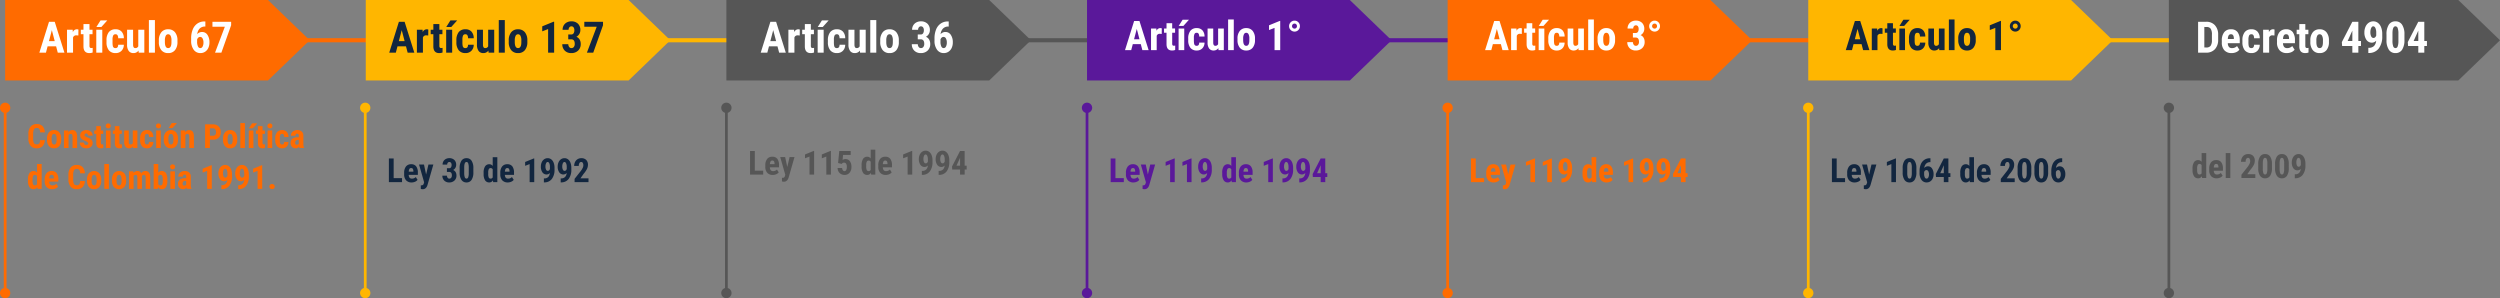 <svg xmlns="http://www.w3.org/2000/svg" width="977.915" height="116.643" viewBox="0 0 977.915 116.643">
  <rect x="0" y="0" width="977.915" height="116.643" fill="#808080" stroke="none"/>
  <g id="t1-i2-1" transform="translate(2236 1687.829)">
    <rect id="Rectangle_36638" data-name="Rectangle 36638" width="28.83" height="1.613" transform="translate(-2120.244 -1672.892)" fill="#ff6b00"/>
    <path id="Path_179526" data-name="Path 179526" d="M-2131.2-1656.98H-2234v-31.488h102.8l16.323,15.744Z" transform="translate(0.013 0.639)" fill="#ff6b00"/>
    <rect id="Rectangle_36639" data-name="Rectangle 36639" width="28.83" height="1.613" transform="translate(-1979.18 -1672.892)" fill="#ffb600"/>
    <path id="Path_179527" data-name="Path 179527" d="M-1991.035-1656.98h-102.8v-31.488h102.8l16.323,15.744Z" transform="translate(0.911 0.639)" fill="#ffb600"/>
    <rect id="Rectangle_36640" data-name="Rectangle 36640" width="28.83" height="1.613" transform="translate(-1838.117 -1672.892)" fill="#565656"/>
    <path id="Path_179528" data-name="Path 179528" d="M-1850.87-1656.98h-102.8v-31.488h102.8l16.323,15.744Z" transform="translate(1.81 0.639)" fill="#565656"/>
    <rect id="Rectangle_36641" data-name="Rectangle 36641" width="28.83" height="1.613" transform="translate(-1697.054 -1672.892)" fill="#5a189a"/>
    <path id="Path_179529" data-name="Path 179529" d="M-1710.705-1656.98h-102.8v-31.488h102.8l16.323,15.744Z" transform="translate(2.708 0.639)" fill="#5a189a"/>
    <rect id="Rectangle_36642" data-name="Rectangle 36642" width="28.83" height="1.613" transform="translate(-1555.99 -1672.892)" fill="#ff6b00"/>
    <path id="Path_179530" data-name="Path 179530" d="M-1570.54-1656.98h-102.8v-31.488h102.8l16.323,15.744Z" transform="translate(3.606 0.639)" fill="#ff6b00"/>
    <rect id="Rectangle_36643" data-name="Rectangle 36643" width="28.83" height="1.613" transform="translate(-1414.927 -1672.892)" fill="#ffb600"/>
    <path id="Path_179531" data-name="Path 179531" d="M-1430.375-1656.98h-102.8v-31.488h102.8l16.323,15.744Z" transform="translate(4.505 0.639)" fill="#ffb600"/>
    <path id="Path_179532" data-name="Path 179532" d="M-1279.812-1656.98h-113.2v-31.488h113.2l16.323,15.744Z" transform="translate(5.403 0.639)" fill="#565656"/>
    <g id="Group_118118" data-name="Group 118118" transform="translate(-2236 -1647.672)">
      <g id="Group_118115" data-name="Group 118115" transform="translate(1.479 1.914)">
        <rect id="Rectangle_36644" data-name="Rectangle 36644" width="1.072" height="72.656" fill="#ff6b00"/>
      </g>
      <g id="Group_118116" data-name="Group 118116" transform="translate(0 72.454)">
        <path id="Path_179533" data-name="Path 179533" d="M-2231.969-1699.213a2.016,2.016,0,0,1-2.016,2.015,2.016,2.016,0,0,1-2.015-2.015,2.016,2.016,0,0,1,2.015-2.016A2.016,2.016,0,0,1-2231.969-1699.213Z" transform="translate(2236 1701.229)" fill="#ff6b00"/>
      </g>
      <g id="Group_118117" data-name="Group 118117">
        <path id="Path_179534" data-name="Path 179534" d="M-2231.969-1783.417a2.015,2.015,0,0,0-2.016-2.015,2.015,2.015,0,0,0-2.015,2.015,2.016,2.016,0,0,0,2.015,2.016A2.016,2.016,0,0,0-2231.969-1783.417Z" transform="translate(2236 1785.432)" fill="#ff6b00"/>
      </g>
    </g>
    <path id="Path_180207" data-name="Path 180207" d="M7.008-3.079A3.456,3.456,0,0,1,6.119-.686,3.139,3.139,0,0,1,3.809.127,2.911,2.911,0,0,1,1.406-.9,4.571,4.571,0,0,1,.571-3.847V-5.4a4.453,4.453,0,0,1,.863-2.936,2.958,2.958,0,0,1,2.4-1.031,2.979,2.979,0,0,1,2.295.844A3.839,3.839,0,0,1,7.021-6.1H5.148a2.489,2.489,0,0,0-.3-1.349A1.19,1.19,0,0,0,3.834-7.82a1.132,1.132,0,0,0-1.06.524,3.662,3.662,0,0,0-.33,1.723v1.746a4.028,4.028,0,0,0,.308,1.892,1.131,1.131,0,0,0,1.057.514,1.222,1.222,0,0,0,1.016-.359,2.362,2.362,0,0,0,.317-1.3Zm.851-.578a3.729,3.729,0,0,1,.736-2.45A2.5,2.5,0,0,1,10.632-7a2.516,2.516,0,0,1,2.05.889,3.75,3.75,0,0,1,.736,2.463v.438a3.736,3.736,0,0,1-.73,2.45,2.506,2.506,0,0,1-2.044.882A2.518,2.518,0,0,1,8.592-.759a3.748,3.748,0,0,1-.733-2.46Zm1.8.451q0,1.841.984,1.841.908,0,.978-1.536l.006-.755a2.89,2.89,0,0,0-.26-1.393.811.811,0,0,0-.736-.454.79.79,0,0,0-.714.454,2.921,2.921,0,0,0-.257,1.393ZM16.18-6.868l.051.679A1.905,1.905,0,0,1,17.824-7Q19.6-7,19.646-4.513V0h-1.8V-4.38a1.578,1.578,0,0,0-.175-.847.68.68,0,0,0-.613-.263.839.839,0,0,0-.762.5V0h-1.8V-6.868Zm7.795,5.027a.561.561,0,0,0-.219-.422,4.325,4.325,0,0,0-.974-.524,4.053,4.053,0,0,1-1.527-.933,1.773,1.773,0,0,1-.416-1.2,1.918,1.918,0,0,1,.651-1.489A2.474,2.474,0,0,1,23.213-7a2.679,2.679,0,0,1,1.809.584A1.963,1.963,0,0,1,25.7-4.843h-1.8q0-.838-.7-.838a.648.648,0,0,0-.47.178.656.656,0,0,0-.184.5.52.52,0,0,0,.2.4,4.467,4.467,0,0,0,.958.5,3.966,3.966,0,0,1,1.552.9,1.844,1.844,0,0,1,.454,1.292,1.806,1.806,0,0,1-.692,1.479,2.8,2.8,0,0,1-1.815.559,2.89,2.89,0,0,1-1.333-.3,2.239,2.239,0,0,1-.9-.822,2.116,2.116,0,0,1-.327-1.136h1.708a1.088,1.088,0,0,0,.219.7.858.858,0,0,0,.676.235Q23.975-1.187,23.975-1.841Zm4.951-6.716v1.688h.92v1.346h-.92v3.414a1.007,1.007,0,0,0,.111.559.5.5,0,0,0,.428.153,1.678,1.678,0,0,0,.425-.044l-.013,1.4a2.8,2.8,0,0,1-.99.171q-1.739,0-1.758-2V-5.522h-.793V-6.868h.793V-8.557ZM32.716,0h-1.8V-6.868h1.8ZM30.831-8.646a.928.928,0,0,1,.267-.686.961.961,0,0,1,.711-.267.961.961,0,0,1,.711.267.928.928,0,0,1,.267.686.948.948,0,0,1-.263.686.946.946,0,0,1-.714.273.946.946,0,0,1-.714-.273A.948.948,0,0,1,30.831-8.646Zm5.364.089v1.688h.92v1.346h-.92v3.414a1.007,1.007,0,0,0,.111.559.5.5,0,0,0,.428.153,1.678,1.678,0,0,0,.425-.044l-.013,1.4a2.8,2.8,0,0,1-.99.171q-1.739,0-1.758-2V-5.522H33.6V-6.868H34.4V-8.557ZM41.476-.628a1.769,1.769,0,0,1-1.5.755,1.683,1.683,0,0,1-1.435-.651,3.119,3.119,0,0,1-.489-1.895v-4.45h1.8v4.494q.013,1,.667,1a.927.927,0,0,0,.889-.533V-6.868h1.809V0H41.526Zm5.5-.736q.781,0,.793-1.016h1.688a2.523,2.523,0,0,1-.692,1.815,2.348,2.348,0,0,1-1.752.692A2.5,2.5,0,0,1,44.992-.7a3.725,3.725,0,0,1-.711-2.431v-.546a3.845,3.845,0,0,1,.689-2.469A2.463,2.463,0,0,1,47-7a2.328,2.328,0,0,1,1.79.7,2.853,2.853,0,0,1,.667,1.99H47.772a1.8,1.8,0,0,0-.19-.889.652.652,0,0,0-.609-.311.726.726,0,0,0-.673.333,2.841,2.841,0,0,0-.216,1.292v.7a5.6,5.6,0,0,0,.083,1.171.882.882,0,0,0,.273.489A.832.832,0,0,0,46.979-1.365ZM52.362,0h-1.8V-6.868h1.8ZM50.477-8.646a.928.928,0,0,1,.267-.686.961.961,0,0,1,.711-.267.961.961,0,0,1,.711.267.928.928,0,0,1,.267.686.948.948,0,0,1-.263.686.946.946,0,0,1-.714.273.946.946,0,0,1-.714-.273A.948.948,0,0,1,50.477-8.646Zm3.066,4.989a3.729,3.729,0,0,1,.736-2.45A2.5,2.5,0,0,1,56.316-7a2.516,2.516,0,0,1,2.05.889A3.75,3.75,0,0,1,59.1-3.644v.438a3.736,3.736,0,0,1-.73,2.45,2.506,2.506,0,0,1-2.044.882,2.518,2.518,0,0,1-2.053-.885,3.748,3.748,0,0,1-.733-2.46Zm1.8.451q0,1.841.984,1.841.908,0,.978-1.536l.006-.755a2.89,2.89,0,0,0-.26-1.393.811.811,0,0,0-.736-.454.79.79,0,0,0-.714.454,2.921,2.921,0,0,0-.257,1.393Zm1.32-6.544h2.019L56.919-7.782h-1.5Zm5.2,2.882.051.679A1.905,1.905,0,0,1,63.508-7q1.771,0,1.822,2.482V0h-1.8V-4.38a1.578,1.578,0,0,0-.175-.847.68.68,0,0,0-.613-.263.839.839,0,0,0-.762.5V0h-1.8V-6.868ZM71.57-3.25V0H69.7V-9.242h3.148a2.888,2.888,0,0,1,2.187.851,3.059,3.059,0,0,1,.816,2.209,2.861,2.861,0,0,1-.806,2.146,3.062,3.062,0,0,1-2.234.787Zm0-1.555h1.282a1.016,1.016,0,0,0,.825-.349,1.546,1.546,0,0,0,.292-1.016,1.832,1.832,0,0,0-.3-1.1.957.957,0,0,0-.8-.416h-1.3Zm5.148,1.149a3.729,3.729,0,0,1,.736-2.45A2.5,2.5,0,0,1,79.492-7a2.516,2.516,0,0,1,2.05.889,3.75,3.75,0,0,1,.736,2.463v.438a3.736,3.736,0,0,1-.73,2.45A2.506,2.506,0,0,1,79.5.127a2.518,2.518,0,0,1-2.053-.885,3.748,3.748,0,0,1-.733-2.46Zm1.8.451q0,1.841.984,1.841.908,0,.978-1.536l.006-.755a2.89,2.89,0,0,0-.26-1.393.811.811,0,0,0-.736-.454.79.79,0,0,0-.714.454,2.921,2.921,0,0,0-.257,1.393ZM85.281,0h-1.8V-9.75h1.8ZM88.6,0H86.8V-6.868h1.8ZM88.08-9.655H90.1L88.334-7.687h-1.5Zm4.088,1.1v1.688h.92v1.346h-.92v3.414a1.007,1.007,0,0,0,.111.559.5.5,0,0,0,.428.153,1.678,1.678,0,0,0,.425-.044l-.013,1.4a2.8,2.8,0,0,1-.99.171q-1.739,0-1.758-2V-5.522h-.793V-6.868h.793V-8.557ZM95.958,0h-1.8V-6.868h1.8ZM94.072-8.646a.928.928,0,0,1,.267-.686A.961.961,0,0,1,95.05-9.6a.961.961,0,0,1,.711.267.928.928,0,0,1,.267.686.948.948,0,0,1-.263.686.946.946,0,0,1-.714.273.946.946,0,0,1-.714-.273A.948.948,0,0,1,94.072-8.646ZM99.83-1.365q.781,0,.793-1.016h1.688a2.523,2.523,0,0,1-.692,1.815,2.348,2.348,0,0,1-1.752.692A2.5,2.5,0,0,1,97.843-.7a3.725,3.725,0,0,1-.711-2.431v-.546a3.845,3.845,0,0,1,.689-2.469A2.463,2.463,0,0,1,99.855-7a2.328,2.328,0,0,1,1.79.7,2.853,2.853,0,0,1,.667,1.99h-1.688a1.8,1.8,0,0,0-.19-.889.652.652,0,0,0-.609-.311.726.726,0,0,0-.673.333,2.841,2.841,0,0,0-.216,1.292v.7a5.6,5.6,0,0,0,.083,1.171.882.882,0,0,0,.273.489A.832.832,0,0,0,99.83-1.365ZM106.59,0a2.51,2.51,0,0,1-.152-.533,1.535,1.535,0,0,1-1.308.66A1.935,1.935,0,0,1,103.7-.444a2.007,2.007,0,0,1-.568-1.479,2.079,2.079,0,0,1,.689-1.669,3.012,3.012,0,0,1,1.984-.6h.546v-.552a1.035,1.035,0,0,0-.159-.654.569.569,0,0,0-.463-.19q-.673,0-.673.787h-1.8a1.988,1.988,0,0,1,.714-1.571A2.658,2.658,0,0,1,105.777-7a2.441,2.441,0,0,1,1.749.587,2.2,2.2,0,0,1,.619,1.679V-1.5a3.381,3.381,0,0,0,.254,1.39V0Zm-1.06-1.282a1,1,0,0,0,.508-.121.854.854,0,0,0,.311-.286V-3.117h-.432a.921.921,0,0,0-.72.292,1.121,1.121,0,0,0-.263.781Q104.933-1.282,105.53-1.282ZM.413,12.356a4.484,4.484,0,0,1,.571-2.52A1.891,1.891,0,0,1,2.647,9a1.6,1.6,0,0,1,1.32.686V6.25H5.776V16H4.145l-.083-.7a1.655,1.655,0,0,1-1.422.825A1.876,1.876,0,0,1,.993,15.3a4.34,4.34,0,0,1-.581-2.425Zm1.8.451a3.277,3.277,0,0,0,.216,1.419.761.761,0,0,0,.73.4.876.876,0,0,0,.806-.476V11.017a.856.856,0,0,0-.8-.508.773.773,0,0,0-.724.4,3.112,3.112,0,0,0-.229,1.422Zm7.655,3.32A2.816,2.816,0,0,1,7.712,15.3a3.322,3.322,0,0,1-.774-2.361v-.546a3.905,3.905,0,0,1,.711-2.507A2.465,2.465,0,0,1,9.687,9a2.333,2.333,0,0,1,1.949.827,3.947,3.947,0,0,1,.667,2.45v.881H8.728a1.87,1.87,0,0,0,.336,1.119,1.137,1.137,0,0,0,.92.354,2.02,2.02,0,0,0,1.5-.616l.7,1.085a2.32,2.32,0,0,1-.958.74A3.29,3.29,0,0,1,9.871,16.127Zm-1.13-4.215h1.8v-.165a1.92,1.92,0,0,0-.2-.933.706.706,0,0,0-.66-.317.747.747,0,0,0-.682.336A2.316,2.316,0,0,0,8.741,11.912Zm13.927,1.009a3.456,3.456,0,0,1-.889,2.393,3.139,3.139,0,0,1-2.311.813,2.911,2.911,0,0,1-2.4-1.031,4.571,4.571,0,0,1-.835-2.942V10.6a4.453,4.453,0,0,1,.863-2.936,2.958,2.958,0,0,1,2.4-1.031,2.979,2.979,0,0,1,2.295.844A3.839,3.839,0,0,1,22.68,9.9H20.808a2.489,2.489,0,0,0-.3-1.349,1.19,1.19,0,0,0-1.012-.371,1.132,1.132,0,0,0-1.06.524,3.662,3.662,0,0,0-.33,1.723v1.746a4.028,4.028,0,0,0,.308,1.892,1.131,1.131,0,0,0,1.057.514,1.222,1.222,0,0,0,1.016-.359,2.362,2.362,0,0,0,.317-1.3Zm.851-.578a3.729,3.729,0,0,1,.736-2.45,2.795,2.795,0,0,1,4.088,0,3.75,3.75,0,0,1,.736,2.463v.438a3.736,3.736,0,0,1-.73,2.45,2.506,2.506,0,0,1-2.044.882,2.518,2.518,0,0,1-2.053-.885,3.748,3.748,0,0,1-.733-2.46Zm1.8.451q0,1.841.984,1.841.908,0,.978-1.536l.006-.755a2.89,2.89,0,0,0-.26-1.393.811.811,0,0,0-.736-.454.79.79,0,0,0-.714.454,2.921,2.921,0,0,0-.257,1.393ZM32.081,16h-1.8V6.25h1.8Zm1.181-3.656A3.729,3.729,0,0,1,34,9.894a2.795,2.795,0,0,1,4.088,0,3.75,3.75,0,0,1,.736,2.463v.438a3.736,3.736,0,0,1-.73,2.45,2.816,2.816,0,0,1-4.1,0,3.748,3.748,0,0,1-.733-2.46Zm1.8.451q0,1.841.984,1.841.908,0,.978-1.536l.006-.755a2.89,2.89,0,0,0-.26-1.393.811.811,0,0,0-.736-.454.79.79,0,0,0-.714.454,2.921,2.921,0,0,0-.257,1.393Zm6.563-3.663.051.635A1.932,1.932,0,0,1,43.272,9a1.482,1.482,0,0,1,1.454.927A1.882,1.882,0,0,1,46.408,9q1.8,0,1.847,2.495V16h-1.8V11.614a1.63,1.63,0,0,0-.165-.851.615.615,0,0,0-.559-.254q-.5,0-.749.616l.013.216V16H43.2V11.626a1.727,1.727,0,0,0-.159-.854.6.6,0,0,0-.565-.263.823.823,0,0,0-.736.5V16h-1.8V9.132Zm13.311,3.656a4.714,4.714,0,0,1-.533,2.5,1.844,1.844,0,0,1-1.676.835,1.653,1.653,0,0,1-1.435-.806L51.238,16H49.582V6.25h1.8V9.69A1.588,1.588,0,0,1,52.717,9a1.849,1.849,0,0,1,1.676.828,4.586,4.586,0,0,1,.546,2.428Zm-1.8-.451a3.363,3.363,0,0,0-.209-1.457.767.767,0,0,0-.73-.371.866.866,0,0,0-.825.514v3.129a.859.859,0,0,0,.838.482.761.761,0,0,0,.714-.336,2.945,2.945,0,0,0,.213-1.308ZM57.9,16H56.1V9.132h1.8ZM56.018,7.354a.928.928,0,0,1,.267-.686,1.081,1.081,0,0,1,1.422,0,.928.928,0,0,1,.267.686.978.978,0,1,1-1.955,0ZM62.556,16a2.51,2.51,0,0,1-.152-.533,1.535,1.535,0,0,1-1.308.66,1.935,1.935,0,0,1-1.431-.571,2.007,2.007,0,0,1-.568-1.479,2.079,2.079,0,0,1,.689-1.669,3.012,3.012,0,0,1,1.984-.6h.546v-.552a1.035,1.035,0,0,0-.159-.654.569.569,0,0,0-.463-.19q-.673,0-.673.787h-1.8a1.988,1.988,0,0,1,.714-1.571A2.658,2.658,0,0,1,61.744,9a2.441,2.441,0,0,1,1.749.587,2.2,2.2,0,0,1,.619,1.679V14.5a3.381,3.381,0,0,0,.254,1.39V16ZM61.5,14.718A1,1,0,0,0,62,14.6a.854.854,0,0,0,.311-.286V12.883h-.432a.921.921,0,0,0-.72.292,1.122,1.122,0,0,0-.263.781Q60.9,14.718,61.5,14.718ZM72.313,16h-1.8V8.941l-1.758.679v-1.5l3.371-1.377h.19Zm6.106-3.574a1.724,1.724,0,0,1-1.25.584,1.932,1.932,0,0,1-1.66-.847A3.813,3.813,0,0,1,74.9,9.9a4.015,4.015,0,0,1,.343-1.673A2.765,2.765,0,0,1,76.2,7.05a2.368,2.368,0,0,1,1.368-.419,2.236,2.236,0,0,1,1.39.463,2.969,2.969,0,0,1,.946,1.33,5.414,5.414,0,0,1,.336,1.971v.654A5.863,5.863,0,0,1,79.2,14.74,3.58,3.58,0,0,1,76.261,16.1h-.184V14.546H76.2A2.146,2.146,0,0,0,77.781,14,2.553,2.553,0,0,0,78.419,12.426Zm-.793-.825q.521,0,.819-.711v-.825A3.359,3.359,0,0,0,78.2,8.64q-.248-.517-.641-.517t-.625.511a2.941,2.941,0,0,0-.238,1.247,2.68,2.68,0,0,0,.248,1.26A.757.757,0,0,0,77.625,11.6Zm7.37.825a1.724,1.724,0,0,1-1.25.584,1.932,1.932,0,0,1-1.66-.847A3.813,3.813,0,0,1,81.479,9.9a4.015,4.015,0,0,1,.343-1.673,2.765,2.765,0,0,1,.955-1.177,2.368,2.368,0,0,1,1.368-.419,2.236,2.236,0,0,1,1.39.463,2.969,2.969,0,0,1,.946,1.33,5.414,5.414,0,0,1,.336,1.971v.654a5.863,5.863,0,0,1-1.038,3.691A3.58,3.58,0,0,1,82.837,16.1h-.184V14.546h.121A2.146,2.146,0,0,0,84.357,14,2.553,2.553,0,0,0,85,12.426ZM84.2,11.6q.521,0,.819-.711v-.825a3.359,3.359,0,0,0-.248-1.425q-.248-.517-.641-.517t-.625.511a2.941,2.941,0,0,0-.238,1.247,2.68,2.68,0,0,0,.248,1.26A.757.757,0,0,0,84.2,11.6ZM92.041,16h-1.8V8.941l-1.758.679v-1.5l3.371-1.377h.19Zm2.818-.914a.946.946,0,0,1,.289-.711A1.037,1.037,0,0,1,95.9,14.1a1.06,1.06,0,0,1,.749.276.929.929,0,0,1,.3.714.912.912,0,0,1-.3.714,1.078,1.078,0,0,1-.746.27,1.056,1.056,0,0,1-.746-.273A.924.924,0,0,1,94.859,15.086Z" transform="translate(-2225.476 -1629.94)" fill="#ff6b00"/>
    <path id="Path_180208" data-name="Path 180208" d="M-31.223-2.474h-3.329L-35.2,0h-2.582L-34-12.086h2.233L-27.969,0h-2.606Zm-2.8-2.034h2.258l-1.129-4.308Zm11.5-2.208-.78-.066a1.282,1.282,0,0,0-1.3.847V0h-2.357V-8.981h2.216l.066.971a1.7,1.7,0,0,1,1.536-1.137,1.645,1.645,0,0,1,.647.108Zm4.35-4.474v2.208h1.2v1.76h-1.2v4.464a1.317,1.317,0,0,0,.145.732.656.656,0,0,0,.56.2,2.195,2.195,0,0,0,.556-.058l-.017,1.826a3.659,3.659,0,0,1-1.295.224q-2.274,0-2.3-2.609V-7.222h-1.038v-1.76h1.038v-2.208ZM-13.161,0H-15.51V-8.981h2.349Zm-.681-12.625h2.64l-2.308,2.573h-1.959Zm5.86,10.841q1.021,0,1.038-1.328h2.208a3.3,3.3,0,0,1-.9,2.374,3.07,3.07,0,0,1-2.291.9A3.275,3.275,0,0,1-10.579-.913a4.872,4.872,0,0,1-.93-3.179v-.714a5.028,5.028,0,0,1,.9-3.229,3.221,3.221,0,0,1,2.66-1.112,3.044,3.044,0,0,1,2.341.917,3.731,3.731,0,0,1,.872,2.6H-6.944A2.355,2.355,0,0,0-7.193-6.79a.853.853,0,0,0-.8-.407.949.949,0,0,0-.88.436,3.716,3.716,0,0,0-.282,1.689v.913a7.329,7.329,0,0,0,.108,1.531,1.153,1.153,0,0,0,.357.639A1.088,1.088,0,0,0-7.981-1.785Zm8.99.963A2.314,2.314,0,0,1-.95.166,2.2,2.2,0,0,1-2.826-.685a4.079,4.079,0,0,1-.639-2.478V-8.981h2.349V-3.1q.017,1.312.872,1.312a1.212,1.212,0,0,0,1.162-.7V-8.981H3.283V0H1.075ZM7.425,0H5.068V-12.75H7.425ZM8.969-4.781a4.877,4.877,0,0,1,.963-3.2A3.272,3.272,0,0,1,12.6-9.147a3.291,3.291,0,0,1,2.681,1.162,4.9,4.9,0,0,1,.963,3.221v.573a4.885,4.885,0,0,1-.955,3.2A3.277,3.277,0,0,1,12.613.166,3.293,3.293,0,0,1,9.928-.992a4.9,4.9,0,0,1-.959-3.217Zm2.357.589q0,2.407,1.287,2.407,1.187,0,1.278-2.009l.008-.988a3.779,3.779,0,0,0-.34-1.822A1.06,1.06,0,0,0,12.6-7.2a1.033,1.033,0,0,0-.934.594,3.819,3.819,0,0,0-.336,1.822Zm15.83-8.019v1.992h-.133a2.842,2.842,0,0,0-2.1.793,3.618,3.618,0,0,0-.942,2.2,2.41,2.41,0,0,1,1.893-.863,2.438,2.438,0,0,1,2.1,1.121,5.116,5.116,0,0,1,.784,2.988,4.978,4.978,0,0,1-.448,2.142A3.489,3.489,0,0,1,27.052-.361a3.28,3.28,0,0,1-1.83.527,3.135,3.135,0,0,1-2.635-1.32,5.778,5.778,0,0,1-.992-3.553v-.872a9.049,9.049,0,0,1,.627-3.5,5.083,5.083,0,0,1,1.81-2.312,4.815,4.815,0,0,1,2.76-.818ZM25.139-6.159a1.059,1.059,0,0,0-.751.283,1.746,1.746,0,0,0-.452.7v.848a4.171,4.171,0,0,0,.34,1.913,1.013,1.013,0,0,0,.9.632,1.018,1.018,0,0,0,.9-.611,3.2,3.2,0,0,0,.34-1.568,3.145,3.145,0,0,0-.353-1.584A1.049,1.049,0,0,0,25.139-6.159Zm12.1-4.574L33.423,0H30.941l3.835-10.135H29.928v-1.951h7.313Z" transform="translate(-2182.827 -1667.228)" fill="#fff"/>
    <path id="Path_180209" data-name="Path 180209" d="M-35.523-2.474h-3.329L-39.5,0h-2.582L-38.3-12.086h2.233L-32.269,0h-2.606Zm-2.8-2.034h2.258l-1.129-4.308Zm11.5-2.208-.78-.066a1.282,1.282,0,0,0-1.3.847V0h-2.357V-8.981h2.216l.066.971a1.7,1.7,0,0,1,1.536-1.137,1.645,1.645,0,0,1,.647.108Zm4.35-4.474v2.208h1.2v1.76h-1.2v4.464a1.317,1.317,0,0,0,.145.732.656.656,0,0,0,.56.2,2.195,2.195,0,0,0,.556-.058l-.017,1.826a3.659,3.659,0,0,1-1.295.224q-2.274,0-2.3-2.609V-7.222h-1.038v-1.76h1.038v-2.208ZM-17.461,0H-19.81V-8.981h2.349Zm-.681-12.625h2.64l-2.308,2.573h-1.959Zm5.86,10.841q1.021,0,1.038-1.328h2.208a3.3,3.3,0,0,1-.9,2.374,3.07,3.07,0,0,1-2.291.9A3.275,3.275,0,0,1-14.879-.913a4.872,4.872,0,0,1-.93-3.179v-.714a5.028,5.028,0,0,1,.9-3.229,3.221,3.221,0,0,1,2.66-1.112,3.044,3.044,0,0,1,2.341.917,3.731,3.731,0,0,1,.872,2.6h-2.208a2.355,2.355,0,0,0-.249-1.162.853.853,0,0,0-.8-.407.949.949,0,0,0-.88.436,3.716,3.716,0,0,0-.282,1.689v.913a7.329,7.329,0,0,0,.108,1.531,1.153,1.153,0,0,0,.357.639A1.088,1.088,0,0,0-12.281-1.785Zm8.99.963A2.314,2.314,0,0,1-5.25.166,2.2,2.2,0,0,1-7.126-.685a4.079,4.079,0,0,1-.639-2.478V-8.981h2.349V-3.1q.017,1.312.872,1.312a1.212,1.212,0,0,0,1.162-.7V-8.981h2.366V0H-3.225ZM3.125,0H.768V-12.75H3.125ZM4.669-4.781a4.877,4.877,0,0,1,.963-3.2A3.272,3.272,0,0,1,8.3-9.147a3.291,3.291,0,0,1,2.681,1.162,4.9,4.9,0,0,1,.963,3.221v.573a4.885,4.885,0,0,1-.955,3.2A3.277,3.277,0,0,1,8.313.166,3.293,3.293,0,0,1,5.628-.992a4.9,4.9,0,0,1-.959-3.217Zm2.357.589q0,2.407,1.287,2.407,1.187,0,1.278-2.009L9.6-4.781A3.779,3.779,0,0,0,9.26-6.6,1.06,1.06,0,0,0,8.3-7.2a1.033,1.033,0,0,0-.934.594,3.819,3.819,0,0,0-.336,1.822ZM22.425,0H20.067V-9.23l-2.3.888V-10.3l4.408-1.8h.249Zm5.52-7.114h1.137a1.062,1.062,0,0,0,.95-.452,2.139,2.139,0,0,0,.3-1.208A1.8,1.8,0,0,0,30.024-9.9a1,1,0,0,0-.834-.4.987.987,0,0,0-.8.382,1.474,1.474,0,0,0-.311.963H25.728a3.32,3.32,0,0,1,.436-1.7,3.06,3.06,0,0,1,1.22-1.175,3.6,3.6,0,0,1,1.739-.423,3.589,3.589,0,0,1,2.615.921,3.359,3.359,0,0,1,.946,2.523,2.873,2.873,0,0,1-.427,1.523,2.911,2.911,0,0,1-1.125,1.075,2.585,2.585,0,0,1,1.274,1.1,3.41,3.41,0,0,1,.419,1.727A3.389,3.389,0,0,1,31.8-.805a3.756,3.756,0,0,1-2.694.971,3.424,3.424,0,0,1-2.519-.959,3.39,3.39,0,0,1-.967-2.519h2.349a1.724,1.724,0,0,0,.34,1.087,1.047,1.047,0,0,0,.863.44,1.155,1.155,0,0,0,.959-.448,1.879,1.879,0,0,0,.353-1.2q0-1.785-1.386-1.793H27.945Zm13.6-3.619L37.723,0H35.241l3.835-10.135H34.228v-1.951h7.313Z" transform="translate(-2041.665 -1667.228)" fill="#12263f"/>
    <path id="Path_180213" data-name="Path 180213" d="M-28.449-2.328h-3.133L-32.191,0h-2.43l3.555-11.375h2.1L-25.387,0H-27.84Zm-2.633-1.914h2.125L-30.02-8.3Zm10.82-2.078L-21-6.383a1.206,1.206,0,0,0-1.227.8V0h-2.219V-8.453h2.086l.063.914a1.6,1.6,0,0,1,1.445-1.07,1.548,1.548,0,0,1,.609.1Zm4.094-4.211v2.078h1.133V-6.8h-1.133v4.2a1.239,1.239,0,0,0,.137.689.617.617,0,0,0,.527.188,2.066,2.066,0,0,0,.523-.055L-15-.055a3.444,3.444,0,0,1-1.219.211q-2.141,0-2.164-2.456V-6.8h-.977V-8.453h.977v-2.078ZM-11.449,0H-13.66V-8.453h2.211Zm-.641-11.883h2.484l-2.172,2.422h-1.844Zm5.516,10.2q.961,0,.977-1.25H-3.52A3.106,3.106,0,0,1-4.371-.7,2.89,2.89,0,0,1-6.527.156,3.082,3.082,0,0,1-9.02-.859a4.585,4.585,0,0,1-.875-2.992v-.672a4.732,4.732,0,0,1,.848-3.039,3.032,3.032,0,0,1,2.5-1.047,2.865,2.865,0,0,1,2.2.863A3.512,3.512,0,0,1-3.52-5.3H-5.6a2.216,2.216,0,0,0-.234-1.094.8.8,0,0,0-.75-.383.894.894,0,0,0-.828.41,3.5,3.5,0,0,0-.266,1.59v.859a6.9,6.9,0,0,0,.1,1.441,1.086,1.086,0,0,0,.336.6A1.024,1.024,0,0,0-6.574-1.68Zm8.461.906A2.178,2.178,0,0,1,.043.156a2.071,2.071,0,0,1-1.766-.8,3.839,3.839,0,0,1-.6-2.332V-8.453H-.113v5.531Q-.1-1.687.707-1.687A1.141,1.141,0,0,0,1.8-2.344V-8.453H4.027V0H1.949ZM7.926,0H5.707V-12H7.926ZM9.379-4.5a4.59,4.59,0,0,1,.906-3.016,3.079,3.079,0,0,1,2.508-1.094,3.1,3.1,0,0,1,2.523,1.094,4.616,4.616,0,0,1,.906,3.031v.539a4.6,4.6,0,0,1-.9,3.016A3.084,3.084,0,0,1,12.809.156a3.1,3.1,0,0,1-2.527-1.09,4.613,4.613,0,0,1-.9-3.027Zm2.219.555q0,2.266,1.211,2.266,1.117,0,1.2-1.891l.008-.93a3.557,3.557,0,0,0-.32-1.715,1,1,0,0,0-.906-.559.973.973,0,0,0-.879.559A3.6,3.6,0,0,0,11.6-4.5ZM26.09,0H23.871V-8.687l-2.164.836V-9.7l4.148-1.7h.234Zm3.469-9.375A2.067,2.067,0,0,1,30.2-10.9a2.06,2.06,0,0,1,1.5-.629,2,2,0,0,1,1.473.629,2.093,2.093,0,0,1,.621,1.527,2.05,2.05,0,0,1-.621,1.52,2.025,2.025,0,0,1-1.473.613A2.091,2.091,0,0,1,30.2-7.855,2.019,2.019,0,0,1,29.559-9.375Zm2.133.969a.894.894,0,0,0,.68-.281.964.964,0,0,0,.266-.687,1.02,1.02,0,0,0-.266-.7.871.871,0,0,0-.68-.3.938.938,0,0,0-.7.293.977.977,0,0,0-.285.707A.913.913,0,0,0,31-8.684.972.972,0,0,0,31.691-8.406Z" transform="translate(-1479.373 -1668.228)" fill="#12263f"/>
    <path id="Path_180214" data-name="Path 180214" d="M-44.567,0V-12.086h3.2A4.4,4.4,0,0,1-38-10.741a5.269,5.269,0,0,1,1.282,3.686V-5.1a5.289,5.289,0,0,1-1.258,3.74A4.492,4.492,0,0,1-41.437,0Zm2.44-10.052v8.027h.73a2.047,2.047,0,0,0,1.718-.643,3.828,3.828,0,0,0,.523-2.22v-2.1a4.292,4.292,0,0,0-.473-2.362,1.91,1.91,0,0,0-1.61-.7ZM-31.452.166A3.682,3.682,0,0,1-34.274-.913,4.344,4.344,0,0,1-35.287-4v-.714a5.107,5.107,0,0,1,.93-3.279,3.223,3.223,0,0,1,2.665-1.154,3.051,3.051,0,0,1,2.548,1.082,5.161,5.161,0,0,1,.872,3.2V-3.71h-4.673a2.445,2.445,0,0,0,.44,1.463,1.487,1.487,0,0,0,1.2.463,2.641,2.641,0,0,0,1.967-.805l.921,1.419A3.034,3.034,0,0,1-29.667-.2,4.3,4.3,0,0,1-31.452.166Zm-1.478-5.512h2.349v-.216a2.51,2.51,0,0,0-.266-1.22.924.924,0,0,0-.863-.415.977.977,0,0,0-.892.44A3.029,3.029,0,0,0-32.929-5.346Zm9.23,3.561q1.021,0,1.038-1.328h2.208a3.3,3.3,0,0,1-.9,2.374,3.07,3.07,0,0,1-2.291.9A3.275,3.275,0,0,1-26.3-.913a4.872,4.872,0,0,1-.93-3.179v-.714a5.028,5.028,0,0,1,.9-3.229,3.221,3.221,0,0,1,2.66-1.112,3.044,3.044,0,0,1,2.341.917,3.731,3.731,0,0,1,.872,2.6h-2.208A2.355,2.355,0,0,0-22.91-6.79a.853.853,0,0,0-.8-.407.949.949,0,0,0-.88.436,3.716,3.716,0,0,0-.282,1.689v.913a7.329,7.329,0,0,0,.108,1.531,1.153,1.153,0,0,0,.357.639A1.088,1.088,0,0,0-23.7-1.785Zm9.006-4.931-.78-.066a1.282,1.282,0,0,0-1.3.847V0h-2.357V-8.981h2.216l.066.971a1.7,1.7,0,0,1,1.536-1.137,1.645,1.645,0,0,1,.647.108ZM-9.861.166A3.682,3.682,0,0,1-12.684-.913,4.344,4.344,0,0,1-13.7-4v-.714a5.107,5.107,0,0,1,.93-3.279A3.223,3.223,0,0,1-10.1-9.147,3.051,3.051,0,0,1-7.554-8.066a5.161,5.161,0,0,1,.872,3.2V-3.71h-4.673a2.445,2.445,0,0,0,.44,1.463,1.487,1.487,0,0,0,1.2.463A2.641,2.641,0,0,0-7.745-2.59l.921,1.419A3.034,3.034,0,0,1-8.077-.2,4.3,4.3,0,0,1-9.861.166Zm-1.478-5.512H-8.99v-.216a2.51,2.51,0,0,0-.266-1.22.924.924,0,0,0-.863-.415.977.977,0,0,0-.892.44A3.029,3.029,0,0,0-11.339-5.346Zm8.716-5.844v2.208h1.2v1.76h-1.2v4.464a1.317,1.317,0,0,0,.145.732.656.656,0,0,0,.56.2,2.195,2.195,0,0,0,.556-.058L-1.378-.058A3.659,3.659,0,0,1-2.673.166q-2.274,0-2.3-2.609V-7.222H-6.01v-1.76h1.038v-2.208ZM-.656-4.781a4.877,4.877,0,0,1,.963-3.2A3.272,3.272,0,0,1,2.972-9.147,3.291,3.291,0,0,1,5.653-7.985a4.9,4.9,0,0,1,.963,3.221v.573a4.885,4.885,0,0,1-.955,3.2A3.277,3.277,0,0,1,2.988.166,3.293,3.293,0,0,1,.3-.992,4.9,4.9,0,0,1-.656-4.208ZM1.7-4.192q0,2.407,1.287,2.407,1.187,0,1.278-2.009l.008-.988A3.779,3.779,0,0,0,3.935-6.6,1.06,1.06,0,0,0,2.972-7.2a1.033,1.033,0,0,0-.934.594A3.819,3.819,0,0,0,1.7-4.781Zm16.419-.374H19.15v1.951H18.121V0H15.771V-2.615h-4l-.108-1.519,4.1-7.952h2.357Zm-4.175,0h1.826V-8.608l-.05.091Zm11.14-.108a2.255,2.255,0,0,1-1.635.764,2.527,2.527,0,0,1-2.171-1.108,4.986,4.986,0,0,1-.793-2.959,5.25,5.25,0,0,1,.448-2.187,3.616,3.616,0,0,1,1.249-1.54,3.1,3.1,0,0,1,1.789-.548,2.924,2.924,0,0,1,1.818.606,3.883,3.883,0,0,1,1.237,1.739,7.08,7.08,0,0,1,.44,2.577v.855A7.668,7.668,0,0,1,26.11-1.648,4.681,4.681,0,0,1,22.263.125h-.241V-1.9h.158a2.807,2.807,0,0,0,2.071-.714A3.339,3.339,0,0,0,25.085-4.673ZM24.047-5.752q.681,0,1.071-.93V-7.761a4.393,4.393,0,0,0-.324-1.864q-.324-.677-.838-.677t-.818.668A3.846,3.846,0,0,0,22.827-8a3.5,3.5,0,0,0,.324,1.648A.99.99,0,0,0,24.047-5.752ZM36.15-5a6.77,6.77,0,0,1-.909,3.835A2.956,2.956,0,0,1,32.647.166,2.966,2.966,0,0,1,30.07-1.125a6.537,6.537,0,0,1-.942-3.7V-7.105a6.756,6.756,0,0,1,.9-3.823,2.956,2.956,0,0,1,2.6-1.324,2.965,2.965,0,0,1,2.6,1.312A6.635,6.635,0,0,1,36.15-7.2ZM33.792-7.446a6.152,6.152,0,0,0-.282-2.142.941.941,0,0,0-.88-.714q-1.121,0-1.162,2.615v3.013A6.2,6.2,0,0,0,31.755-2.5a.952.952,0,0,0,.892.714.911.911,0,0,0,.851-.668A5.83,5.83,0,0,0,33.792-4.5Zm10.127,2.88h1.029v1.951H43.919V0H41.57V-2.615h-4l-.108-1.519,4.1-7.952h2.357Zm-4.175,0H41.57V-8.608l-.05.091Z" transform="translate(-1331.614 -1667.228)" fill="#fff"/>
    <path id="Path_180210" data-name="Path 180210" d="M-31.223-2.474h-3.329L-35.2,0h-2.582L-34-12.086h2.233L-27.969,0h-2.606Zm-2.8-2.034h2.258l-1.129-4.308Zm11.5-2.208-.78-.066a1.282,1.282,0,0,0-1.3.847V0h-2.357V-8.981h2.216l.066.971a1.7,1.7,0,0,1,1.536-1.137,1.645,1.645,0,0,1,.647.108Zm4.35-4.474v2.208h1.2v1.76h-1.2v4.464a1.317,1.317,0,0,0,.145.732.656.656,0,0,0,.56.2,2.195,2.195,0,0,0,.556-.058l-.017,1.826a3.659,3.659,0,0,1-1.295.224q-2.274,0-2.3-2.609V-7.222h-1.038v-1.76h1.038v-2.208ZM-13.161,0H-15.51V-8.981h2.349Zm-.681-12.625h2.64l-2.308,2.573h-1.959Zm5.86,10.841q1.021,0,1.038-1.328h2.208a3.3,3.3,0,0,1-.9,2.374,3.07,3.07,0,0,1-2.291.9A3.275,3.275,0,0,1-10.579-.913a4.872,4.872,0,0,1-.93-3.179v-.714a5.028,5.028,0,0,1,.9-3.229,3.221,3.221,0,0,1,2.66-1.112,3.044,3.044,0,0,1,2.341.917,3.731,3.731,0,0,1,.872,2.6H-6.944A2.355,2.355,0,0,0-7.193-6.79a.853.853,0,0,0-.8-.407.949.949,0,0,0-.88.436,3.716,3.716,0,0,0-.282,1.689v.913a7.329,7.329,0,0,0,.108,1.531,1.153,1.153,0,0,0,.357.639A1.088,1.088,0,0,0-7.981-1.785Zm8.99.963A2.314,2.314,0,0,1-.95.166,2.2,2.2,0,0,1-2.826-.685a4.079,4.079,0,0,1-.639-2.478V-8.981h2.349V-3.1q.017,1.312.872,1.312a1.212,1.212,0,0,0,1.162-.7V-8.981H3.283V0H1.075ZM7.425,0H5.068V-12.75H7.425ZM8.969-4.781a4.877,4.877,0,0,1,.963-3.2A3.272,3.272,0,0,1,12.6-9.147a3.291,3.291,0,0,1,2.681,1.162,4.9,4.9,0,0,1,.963,3.221v.573a4.885,4.885,0,0,1-.955,3.2A3.277,3.277,0,0,1,12.613.166,3.293,3.293,0,0,1,9.928-.992a4.9,4.9,0,0,1-.959-3.217Zm2.357.589q0,2.407,1.287,2.407,1.187,0,1.278-2.009l.008-.988a3.779,3.779,0,0,0-.34-1.822A1.06,1.06,0,0,0,12.6-7.2a1.033,1.033,0,0,0-.934.594,3.819,3.819,0,0,0-.336,1.822ZM23.645-7.114h1.137a1.062,1.062,0,0,0,.95-.452,2.139,2.139,0,0,0,.3-1.208A1.8,1.8,0,0,0,25.724-9.9a1,1,0,0,0-.834-.4.987.987,0,0,0-.8.382,1.474,1.474,0,0,0-.311.963H21.428a3.32,3.32,0,0,1,.436-1.7,3.06,3.06,0,0,1,1.22-1.175,3.6,3.6,0,0,1,1.739-.423,3.589,3.589,0,0,1,2.615.921,3.359,3.359,0,0,1,.946,2.523,2.873,2.873,0,0,1-.427,1.523,2.911,2.911,0,0,1-1.125,1.075,2.585,2.585,0,0,1,1.274,1.1,3.41,3.41,0,0,1,.419,1.727A3.389,3.389,0,0,1,27.5-.805a3.756,3.756,0,0,1-2.694.971,3.424,3.424,0,0,1-2.519-.959,3.39,3.39,0,0,1-.967-2.519H23.67a1.724,1.724,0,0,0,.34,1.087,1.047,1.047,0,0,0,.863.44,1.155,1.155,0,0,0,.959-.448,1.879,1.879,0,0,0,.353-1.2q0-1.785-1.386-1.793H23.645Zm12.111-5.1v1.992h-.133a2.842,2.842,0,0,0-2.1.793,3.618,3.618,0,0,0-.942,2.2,2.41,2.41,0,0,1,1.893-.863,2.438,2.438,0,0,1,2.1,1.121,5.116,5.116,0,0,1,.784,2.988,4.978,4.978,0,0,1-.448,2.142A3.489,3.489,0,0,1,35.652-.361a3.28,3.28,0,0,1-1.83.527,3.135,3.135,0,0,1-2.635-1.32,5.778,5.778,0,0,1-.992-3.553v-.872a9.049,9.049,0,0,1,.627-3.5,5.083,5.083,0,0,1,1.81-2.312,4.815,4.815,0,0,1,2.76-.818ZM33.739-6.159a1.059,1.059,0,0,0-.751.283,1.746,1.746,0,0,0-.452.7v.848a4.171,4.171,0,0,0,.34,1.913,1.013,1.013,0,0,0,.9.632,1.018,1.018,0,0,0,.9-.611,3.2,3.2,0,0,0,.34-1.568,3.145,3.145,0,0,0-.353-1.584A1.049,1.049,0,0,0,33.739-6.159Z" transform="translate(-1900.65 -1667.228)" fill="#fff"/>
    <path id="Path_180211" data-name="Path 180211" d="M-28.449-2.328h-3.133L-32.191,0h-2.43l3.555-11.375h2.1L-25.387,0H-27.84Zm-2.633-1.914h2.125L-30.02-8.3Zm10.82-2.078L-21-6.383a1.206,1.206,0,0,0-1.227.8V0h-2.219V-8.453h2.086l.063.914a1.6,1.6,0,0,1,1.445-1.07,1.548,1.548,0,0,1,.609.1Zm4.094-4.211v2.078h1.133V-6.8h-1.133v4.2a1.239,1.239,0,0,0,.137.689.617.617,0,0,0,.527.188,2.066,2.066,0,0,0,.523-.055L-15-.055a3.444,3.444,0,0,1-1.219.211q-2.141,0-2.164-2.456V-6.8h-.977V-8.453h.977v-2.078ZM-11.449,0H-13.66V-8.453h2.211Zm-.641-11.883h2.484l-2.172,2.422h-1.844Zm5.516,10.2q.961,0,.977-1.25H-3.52A3.106,3.106,0,0,1-4.371-.7,2.89,2.89,0,0,1-6.527.156,3.082,3.082,0,0,1-9.02-.859a4.585,4.585,0,0,1-.875-2.992v-.672a4.732,4.732,0,0,1,.848-3.039,3.032,3.032,0,0,1,2.5-1.047,2.865,2.865,0,0,1,2.2.863A3.512,3.512,0,0,1-3.52-5.3H-5.6a2.216,2.216,0,0,0-.234-1.094.8.8,0,0,0-.75-.383.894.894,0,0,0-.828.41,3.5,3.5,0,0,0-.266,1.59v.859a6.9,6.9,0,0,0,.1,1.441,1.086,1.086,0,0,0,.336.6A1.024,1.024,0,0,0-6.574-1.68Zm8.461.906A2.178,2.178,0,0,1,.043.156a2.071,2.071,0,0,1-1.766-.8,3.839,3.839,0,0,1-.6-2.332V-8.453H-.113v5.531Q-.1-1.687.707-1.687A1.141,1.141,0,0,0,1.8-2.344V-8.453H4.027V0H1.949ZM7.926,0H5.707V-12H7.926ZM9.379-4.5a4.59,4.59,0,0,1,.906-3.016,3.079,3.079,0,0,1,2.508-1.094,3.1,3.1,0,0,1,2.523,1.094,4.616,4.616,0,0,1,.906,3.031v.539a4.6,4.6,0,0,1-.9,3.016A3.084,3.084,0,0,1,12.809.156a3.1,3.1,0,0,1-2.527-1.09,4.613,4.613,0,0,1-.9-3.027Zm2.219.555q0,2.266,1.211,2.266,1.117,0,1.2-1.891l.008-.93a3.557,3.557,0,0,0-.32-1.715,1,1,0,0,0-.906-.559.973.973,0,0,0-.879.559A3.6,3.6,0,0,0,11.6-4.5ZM26.09,0H23.871V-8.687l-2.164.836V-9.7l4.148-1.7h.234Zm3.469-9.375A2.067,2.067,0,0,1,30.2-10.9a2.06,2.06,0,0,1,1.5-.629,2,2,0,0,1,1.473.629,2.093,2.093,0,0,1,.621,1.527,2.05,2.05,0,0,1-.621,1.52,2.025,2.025,0,0,1-1.473.613A2.091,2.091,0,0,1,30.2-7.855,2.019,2.019,0,0,1,29.559-9.375Zm2.133.969a.894.894,0,0,0,.68-.281.964.964,0,0,0,.266-.687,1.02,1.02,0,0,0-.266-.7.871.871,0,0,0-.68-.3.938.938,0,0,0-.7.293.977.977,0,0,0-.285.707A.913.913,0,0,0,31-8.684.972.972,0,0,0,31.691-8.406Z" transform="translate(-1761.312 -1668.228)" fill="#fff"/>
    <path id="Path_180212" data-name="Path 180212" d="M-28.449-2.328h-3.133L-32.191,0h-2.43l3.555-11.375h2.1L-25.387,0H-27.84Zm-2.633-1.914h2.125L-30.02-8.3Zm10.82-2.078L-21-6.383a1.206,1.206,0,0,0-1.227.8V0h-2.219V-8.453h2.086l.063.914a1.6,1.6,0,0,1,1.445-1.07,1.548,1.548,0,0,1,.609.1Zm4.094-4.211v2.078h1.133V-6.8h-1.133v4.2a1.239,1.239,0,0,0,.137.689.617.617,0,0,0,.527.188,2.066,2.066,0,0,0,.523-.055L-15-.055a3.444,3.444,0,0,1-1.219.211q-2.141,0-2.164-2.456V-6.8h-.977V-8.453h.977v-2.078ZM-11.449,0H-13.66V-8.453h2.211Zm-.641-11.883h2.484l-2.172,2.422h-1.844Zm5.516,10.2q.961,0,.977-1.25H-3.52A3.106,3.106,0,0,1-4.371-.7,2.89,2.89,0,0,1-6.527.156,3.082,3.082,0,0,1-9.02-.859a4.585,4.585,0,0,1-.875-2.992v-.672a4.732,4.732,0,0,1,.848-3.039,3.032,3.032,0,0,1,2.5-1.047,2.865,2.865,0,0,1,2.2.863A3.512,3.512,0,0,1-3.52-5.3H-5.6a2.216,2.216,0,0,0-.234-1.094.8.8,0,0,0-.75-.383.894.894,0,0,0-.828.41,3.5,3.5,0,0,0-.266,1.59v.859a6.9,6.9,0,0,0,.1,1.441,1.086,1.086,0,0,0,.336.6A1.024,1.024,0,0,0-6.574-1.68Zm8.461.906A2.178,2.178,0,0,1,.043.156a2.071,2.071,0,0,1-1.766-.8,3.839,3.839,0,0,1-.6-2.332V-8.453H-.113v5.531Q-.1-1.687.707-1.687A1.141,1.141,0,0,0,1.8-2.344V-8.453H4.027V0H1.949ZM7.926,0H5.707V-12H7.926ZM9.379-4.5a4.59,4.59,0,0,1,.906-3.016,3.079,3.079,0,0,1,2.508-1.094,3.1,3.1,0,0,1,2.523,1.094,4.616,4.616,0,0,1,.906,3.031v.539a4.6,4.6,0,0,1-.9,3.016A3.084,3.084,0,0,1,12.809.156a3.1,3.1,0,0,1-2.527-1.09,4.613,4.613,0,0,1-.9-3.027Zm2.219.555q0,2.266,1.211,2.266,1.117,0,1.2-1.891l.008-.93a3.557,3.557,0,0,0-.32-1.715,1,1,0,0,0-.906-.559.973.973,0,0,0-.879.559A3.6,3.6,0,0,0,11.6-4.5ZM23.191-6.7h1.07a1,1,0,0,0,.895-.426,2.013,2.013,0,0,0,.285-1.137,1.694,1.694,0,0,0-.293-1.059.942.942,0,0,0-.785-.379.929.929,0,0,0-.754.359,1.387,1.387,0,0,0-.293.906H21.105a3.125,3.125,0,0,1,.41-1.6,2.88,2.88,0,0,1,1.148-1.105,3.39,3.39,0,0,1,1.637-.4,3.378,3.378,0,0,1,2.461.867,3.162,3.162,0,0,1,.891,2.375,2.7,2.7,0,0,1-.4,1.434,2.74,2.74,0,0,1-1.059,1.012,2.433,2.433,0,0,1,1.2,1.031,3.21,3.21,0,0,1,.395,1.625,3.19,3.19,0,0,1-.965,2.43,3.535,3.535,0,0,1-2.535.914,3.222,3.222,0,0,1-2.371-.9A3.191,3.191,0,0,1,21-3.117h2.211a1.622,1.622,0,0,0,.32,1.023.986.986,0,0,0,.813.414,1.087,1.087,0,0,0,.9-.422,1.769,1.769,0,0,0,.332-1.125q0-1.68-1.3-1.687H23.191Zm6.367-2.68A2.067,2.067,0,0,1,30.2-10.9a2.06,2.06,0,0,1,1.5-.629,2,2,0,0,1,1.473.629,2.093,2.093,0,0,1,.621,1.527,2.05,2.05,0,0,1-.621,1.52,2.025,2.025,0,0,1-1.473.613A2.091,2.091,0,0,1,30.2-7.855,2.019,2.019,0,0,1,29.559-9.375Zm2.133.969a.894.894,0,0,0,.68-.281.964.964,0,0,0,.266-.687,1.02,1.02,0,0,0-.266-.7.871.871,0,0,0-.68-.3.938.938,0,0,0-.7.293.977.977,0,0,0-.285.707A.913.913,0,0,0,31-8.684.972.972,0,0,0,31.691-8.406Z" transform="translate(-1620.46 -1668.228)" fill="#fff"/>
    <g id="Group_118122" data-name="Group 118122" transform="translate(-2095.148 -1647.672)">
      <g id="Group_118119" data-name="Group 118119" transform="translate(1.479 1.915)">
        <rect id="Rectangle_36645" data-name="Rectangle 36645" width="1.072" height="72.655" fill="#ffb600"/>
      </g>
      <g id="Group_118120" data-name="Group 118120" transform="translate(0 72.454)">
        <path id="Path_179535" data-name="Path 179535" d="M-2092.014-1556.559a2.016,2.016,0,0,1-2.016,2.016,2.016,2.016,0,0,1-2.015-2.016,2.016,2.016,0,0,1,2.015-2.015A2.016,2.016,0,0,1-2092.014-1556.559Z" transform="translate(2096.045 1558.574)" fill="#ffb600"/>
      </g>
      <g id="Group_118121" data-name="Group 118121">
        <path id="Path_179536" data-name="Path 179536" d="M-2092.014-1646.551a2.016,2.016,0,0,0-2.016-2.016,2.016,2.016,0,0,0-2.015,2.016,2.015,2.015,0,0,0,2.015,2.015A2.015,2.015,0,0,0-2092.014-1646.551Z" transform="translate(2096.045 1648.567)" fill="#ffb600"/>
      </g>
    </g>
    <g id="Group_118126" data-name="Group 118126" transform="translate(-1812.811 -1647.672)">
      <g id="Group_118123" data-name="Group 118123" transform="translate(1.479 1.915)">
        <rect id="Rectangle_36646" data-name="Rectangle 36646" width="1.072" height="72.655" fill="#5a189a"/>
      </g>
      <g id="Group_118124" data-name="Group 118124" transform="translate(0 72.454)">
        <path id="Path_179537" data-name="Path 179537" d="M-1811.476-1556.559a2.015,2.015,0,0,1-2.015,2.016,2.015,2.015,0,0,1-2.015-2.016,2.015,2.015,0,0,1,2.015-2.015A2.015,2.015,0,0,1-1811.476-1556.559Z" transform="translate(1815.506 1558.574)" fill="#5a189a"/>
      </g>
      <g id="Group_118125" data-name="Group 118125">
        <path id="Path_179538" data-name="Path 179538" d="M-1811.476-1646.551a2.015,2.015,0,0,0-2.015-2.016,2.015,2.015,0,0,0-2.015,2.016,2.014,2.014,0,0,0,2.015,2.015A2.014,2.014,0,0,0-1811.476-1646.551Z" transform="translate(1815.506 1648.567)" fill="#5a189a"/>
      </g>
    </g>
    <g id="Group_118130" data-name="Group 118130" transform="translate(-1530.685 -1647.672)">
      <g id="Group_118127" data-name="Group 118127" transform="translate(1.479 1.915)">
        <rect id="Rectangle_36647" data-name="Rectangle 36647" width="1.072" height="72.655" fill="#ffb600"/>
      </g>
      <g id="Group_118128" data-name="Group 118128" transform="translate(0 72.454)">
        <path id="Path_179539" data-name="Path 179539" d="M-1531.146-1556.559a2.016,2.016,0,0,1-2.015,2.016,2.016,2.016,0,0,1-2.016-2.016,2.016,2.016,0,0,1,2.016-2.015A2.016,2.016,0,0,1-1531.146-1556.559Z" transform="translate(1535.177 1558.574)" fill="#ffb600"/>
      </g>
      <g id="Group_118129" data-name="Group 118129">
        <path id="Path_179540" data-name="Path 179540" d="M-1531.146-1646.551a2.016,2.016,0,0,0-2.015-2.016,2.016,2.016,0,0,0-2.016,2.016,2.015,2.015,0,0,0,2.016,2.015A2.015,2.015,0,0,0-1531.146-1646.551Z" transform="translate(1535.177 1648.567)" fill="#ffb600"/>
      </g>
    </g>
    <path id="Path_180201" data-name="Path 180201" d="M2.609-1.549H5.884V0H.743V-9.242H2.609ZM9.648.127A2.816,2.816,0,0,1,7.49-.7,3.322,3.322,0,0,1,6.716-3.06v-.546a3.905,3.905,0,0,1,.711-2.507A2.465,2.465,0,0,1,9.464-7a2.333,2.333,0,0,1,1.949.827,3.947,3.947,0,0,1,.667,2.45v.881H8.506a1.87,1.87,0,0,0,.336,1.119,1.137,1.137,0,0,0,.92.354,2.02,2.02,0,0,0,1.5-.616l.7,1.085a2.32,2.32,0,0,1-.958.74A3.29,3.29,0,0,1,9.648.127ZM8.519-4.088h1.8v-.165a1.92,1.92,0,0,0-.2-.933.706.706,0,0,0-.66-.317.747.747,0,0,0-.682.336A2.316,2.316,0,0,0,8.519-4.088ZM15.3-2.99l.914-3.878h1.917l-2.26,7.9q-.508,1.746-1.911,1.746a2.659,2.659,0,0,1-.736-.121V1.25l.209.006a1.033,1.033,0,0,0,.632-.162,1.014,1.014,0,0,0,.321-.562l.14-.463-1.98-6.938h1.93Zm8.144-2.45h.87a.812.812,0,0,0,.727-.346,1.636,1.636,0,0,0,.232-.924,1.377,1.377,0,0,0-.238-.86.765.765,0,0,0-.638-.308.755.755,0,0,0-.613.292,1.127,1.127,0,0,0-.238.736h-1.8a2.539,2.539,0,0,1,.333-1.3,2.34,2.34,0,0,1,.933-.9,2.755,2.755,0,0,1,1.33-.324,2.745,2.745,0,0,1,2,.7,2.569,2.569,0,0,1,.724,1.93A2.2,2.2,0,0,1,26.74-5.57a2.226,2.226,0,0,1-.86.822,1.977,1.977,0,0,1,.974.838,2.608,2.608,0,0,1,.321,1.32A2.592,2.592,0,0,1,26.39-.616a2.872,2.872,0,0,1-2.06.743A2.618,2.618,0,0,1,22.4-.606a2.593,2.593,0,0,1-.74-1.927h1.8a1.318,1.318,0,0,0,.26.832.8.8,0,0,0,.66.336.883.883,0,0,0,.733-.343,1.437,1.437,0,0,0,.27-.914q0-1.365-1.06-1.371h-.882ZM33.789-3.821a5.177,5.177,0,0,1-.7,2.933A2.261,2.261,0,0,1,31.11.127,2.268,2.268,0,0,1,29.139-.86a5,5,0,0,1-.72-2.828V-5.434a5.166,5.166,0,0,1,.692-2.923A2.261,2.261,0,0,1,31.1-9.369a2.267,2.267,0,0,1,1.987,1,5.074,5.074,0,0,1,.7,2.863Zm-1.8-1.873a4.7,4.7,0,0,0-.216-1.638.72.72,0,0,0-.673-.546q-.857,0-.889,2v2.3a4.738,4.738,0,0,0,.219,1.663.728.728,0,0,0,.682.546.7.7,0,0,0,.651-.511,4.458,4.458,0,0,0,.225-1.565ZM37.8-3.644a4.484,4.484,0,0,1,.571-2.52A1.891,1.891,0,0,1,40.035-7a1.6,1.6,0,0,1,1.32.686V-9.75h1.809V0H41.533L41.45-.7a1.655,1.655,0,0,1-1.422.825A1.876,1.876,0,0,1,38.381-.7,4.34,4.34,0,0,1,37.8-3.123Zm1.8.451a3.277,3.277,0,0,0,.216,1.419.761.761,0,0,0,.73.4.876.876,0,0,0,.806-.476V-4.983a.856.856,0,0,0-.8-.508.773.773,0,0,0-.724.4A3.112,3.112,0,0,0,39.6-3.669ZM47.258.127A2.816,2.816,0,0,1,45.1-.7a3.322,3.322,0,0,1-.774-2.361v-.546a3.905,3.905,0,0,1,.711-2.507A2.465,2.465,0,0,1,47.074-7a2.333,2.333,0,0,1,1.949.827,3.947,3.947,0,0,1,.667,2.45v.881H46.116a1.87,1.87,0,0,0,.336,1.119,1.137,1.137,0,0,0,.92.354,2.02,2.02,0,0,0,1.5-.616l.7,1.085a2.32,2.32,0,0,1-.958.74A3.29,3.29,0,0,1,47.258.127Zm-1.13-4.215h1.8v-.165a1.92,1.92,0,0,0-.2-.933.706.706,0,0,0-.66-.317.747.747,0,0,0-.682.336A2.316,2.316,0,0,0,46.128-4.088ZM57.6,0H55.8V-7.059l-1.758.679v-1.5l3.371-1.377h.19Zm6.106-3.574a1.724,1.724,0,0,1-1.25.584,1.932,1.932,0,0,1-1.66-.847A3.813,3.813,0,0,1,60.195-6.1a4.015,4.015,0,0,1,.343-1.673,2.765,2.765,0,0,1,.955-1.177,2.368,2.368,0,0,1,1.368-.419,2.236,2.236,0,0,1,1.39.463,2.969,2.969,0,0,1,.946,1.33A5.414,5.414,0,0,1,65.533-5.6v.654A5.863,5.863,0,0,1,64.5-1.26,3.58,3.58,0,0,1,61.553.1h-.184V-1.454h.121A2.146,2.146,0,0,0,63.073-2,2.553,2.553,0,0,0,63.711-3.574ZM62.918-4.4q.521,0,.819-.711v-.825a3.359,3.359,0,0,0-.248-1.425q-.248-.517-.641-.517t-.625.511a2.941,2.941,0,0,0-.238,1.247,2.68,2.68,0,0,0,.248,1.26A.757.757,0,0,0,62.918-4.4Zm7.37.825a1.724,1.724,0,0,1-1.25.584,1.932,1.932,0,0,1-1.66-.847A3.813,3.813,0,0,1,66.771-6.1a4.015,4.015,0,0,1,.343-1.673,2.765,2.765,0,0,1,.955-1.177,2.368,2.368,0,0,1,1.368-.419,2.236,2.236,0,0,1,1.39.463,2.969,2.969,0,0,1,.946,1.33A5.414,5.414,0,0,1,72.109-5.6v.654A5.863,5.863,0,0,1,71.072-1.26,3.58,3.58,0,0,1,68.129.1h-.184V-1.454h.121A2.146,2.146,0,0,0,69.65-2,2.553,2.553,0,0,0,70.288-3.574ZM69.494-4.4q.521,0,.819-.711v-.825a3.359,3.359,0,0,0-.248-1.425q-.248-.517-.641-.517t-.625.511a2.941,2.941,0,0,0-.238,1.247,2.68,2.68,0,0,0,.248,1.26A.757.757,0,0,0,69.494-4.4ZM78.825,0H73.379V-1.27l2.5-3.18a6.967,6.967,0,0,0,.7-1.158,2.317,2.317,0,0,0,.225-.955,1.854,1.854,0,0,0-.213-.965.677.677,0,0,0-.613-.349.788.788,0,0,0-.7.406,2.136,2.136,0,0,0-.257,1.143h-1.8a3.428,3.428,0,0,1,.352-1.555,2.631,2.631,0,0,1,.99-1.095,2.711,2.711,0,0,1,1.444-.39,2.6,2.6,0,0,1,1.92.682,2.623,2.623,0,0,1,.682,1.939,3.7,3.7,0,0,1-.378,1.584A9.738,9.738,0,0,1,76.87-3.187L75.683-1.492h3.142Z" transform="translate(-2084.624 -1616.588)" fill="#12263f"/>
    <g id="Group_118135" data-name="Group 118135" transform="translate(-1953.874 -1647.672)">
      <g id="Group_118134" data-name="Group 118134">
        <g id="Group_118131" data-name="Group 118131" transform="translate(1.479 1.914)">
          <rect id="Rectangle_36648" data-name="Rectangle 36648" width="1.072" height="72.656" fill="#565656"/>
        </g>
        <g id="Group_118132" data-name="Group 118132" transform="translate(0 72.453)">
          <path id="Path_179541" data-name="Path 179541" d="M-1951.64-1699.213a2.016,2.016,0,0,1-2.015,2.015,2.016,2.016,0,0,1-2.016-2.015,2.016,2.016,0,0,1,2.016-2.016A2.016,2.016,0,0,1-1951.64-1699.213Z" transform="translate(1955.671 1701.229)" fill="#565656"/>
        </g>
        <g id="Group_118133" data-name="Group 118133">
          <path id="Path_179542" data-name="Path 179542" d="M-1951.64-1771.206a2.015,2.015,0,0,0-2.015-2.015,2.015,2.015,0,0,0-2.016,2.015,2.015,2.015,0,0,0,2.016,2.015A2.015,2.015,0,0,0-1951.64-1771.206Z" transform="translate(1955.671 1773.221)" fill="#565656"/>
        </g>
      </g>
    </g>
    <path id="Path_180206" data-name="Path 180206" d="M2.609-1.549H5.884V0H.743V-9.242H2.609ZM9.648.127A2.816,2.816,0,0,1,7.49-.7,3.322,3.322,0,0,1,6.716-3.06v-.546a3.905,3.905,0,0,1,.711-2.507A2.465,2.465,0,0,1,9.464-7a2.333,2.333,0,0,1,1.949.827,3.947,3.947,0,0,1,.667,2.45v.881H8.506a1.87,1.87,0,0,0,.336,1.119,1.137,1.137,0,0,0,.92.354,2.02,2.02,0,0,0,1.5-.616l.7,1.085a2.32,2.32,0,0,1-.958.74A3.29,3.29,0,0,1,9.648.127ZM8.519-4.088h1.8v-.165a1.92,1.92,0,0,0-.2-.933.706.706,0,0,0-.66-.317.747.747,0,0,0-.682.336A2.316,2.316,0,0,0,8.519-4.088ZM15.3-2.99l.914-3.878h1.917l-2.26,7.9q-.508,1.746-1.911,1.746a2.659,2.659,0,0,1-.736-.121V1.25l.209.006a1.033,1.033,0,0,0,.632-.162,1.014,1.014,0,0,0,.321-.562l.14-.463-1.98-6.938h1.93ZM25.8,0h-1.8V-7.059l-1.758.679v-1.5l3.371-1.377h.19Zm6.576,0h-1.8V-7.059l-1.758.679v-1.5l3.371-1.377h.19Zm2.806-4.545.457-4.7h4.475v1.536h-3l-.165,1.98a1.9,1.9,0,0,1,1.073-.349,2.083,2.083,0,0,1,1.761.813,3.725,3.725,0,0,1,.619,2.3A3.3,3.3,0,0,1,39.66-.724a2.472,2.472,0,0,1-1.968.851A2.736,2.736,0,0,1,36.34-.219a2.549,2.549,0,0,1-.981-.962,2.769,2.769,0,0,1-.365-1.4h1.777a1.673,1.673,0,0,0,.286.9.748.748,0,0,0,.622.317.752.752,0,0,0,.686-.428,2.674,2.674,0,0,0,.241-1.279,2.079,2.079,0,0,0-.289-1.206.936.936,0,0,0-.809-.406.95.95,0,0,0-.787.349l-.114.159Zm9.2.9a4.484,4.484,0,0,1,.571-2.52A1.891,1.891,0,0,1,46.611-7a1.6,1.6,0,0,1,1.32.686V-9.75H49.74V0H48.109l-.083-.7A1.655,1.655,0,0,1,46.6.127,1.876,1.876,0,0,1,44.957-.7a4.34,4.34,0,0,1-.581-2.425Zm1.8.451A3.277,3.277,0,0,0,46.4-1.774a.761.761,0,0,0,.73.4.876.876,0,0,0,.806-.476V-4.983a.856.856,0,0,0-.8-.508.773.773,0,0,0-.724.4,3.112,3.112,0,0,0-.229,1.422ZM53.834.127A2.816,2.816,0,0,1,51.676-.7,3.322,3.322,0,0,1,50.9-3.06v-.546a3.905,3.905,0,0,1,.711-2.507A2.465,2.465,0,0,1,53.65-7a2.333,2.333,0,0,1,1.949.827,3.947,3.947,0,0,1,.667,2.45v.881H52.692a1.87,1.87,0,0,0,.336,1.119,1.137,1.137,0,0,0,.92.354,2.02,2.02,0,0,0,1.5-.616l.7,1.085a2.32,2.32,0,0,1-.958.74A3.29,3.29,0,0,1,53.834.127ZM52.7-4.088h1.8v-.165a1.92,1.92,0,0,0-.2-.933.706.706,0,0,0-.66-.317.747.747,0,0,0-.682.336A2.316,2.316,0,0,0,52.7-4.088ZM64.181,0h-1.8V-7.059l-1.758.679v-1.5l3.371-1.377h.19Zm6.106-3.574a1.724,1.724,0,0,1-1.25.584,1.932,1.932,0,0,1-1.66-.847A3.813,3.813,0,0,1,66.771-6.1a4.015,4.015,0,0,1,.343-1.673,2.765,2.765,0,0,1,.955-1.177,2.368,2.368,0,0,1,1.368-.419,2.236,2.236,0,0,1,1.39.463,2.969,2.969,0,0,1,.946,1.33A5.414,5.414,0,0,1,72.109-5.6v.654A5.863,5.863,0,0,1,71.072-1.26,3.58,3.58,0,0,1,68.129.1h-.184V-1.454h.121A2.146,2.146,0,0,0,69.65-2,2.553,2.553,0,0,0,70.288-3.574ZM69.494-4.4q.521,0,.819-.711v-.825a3.359,3.359,0,0,0-.248-1.425q-.248-.517-.641-.517t-.625.511a2.941,2.941,0,0,0-.238,1.247,2.68,2.68,0,0,0,.248,1.26A.757.757,0,0,0,69.494-4.4Zm7.37.825a1.724,1.724,0,0,1-1.25.584,1.932,1.932,0,0,1-1.66-.847A3.813,3.813,0,0,1,73.347-6.1a4.015,4.015,0,0,1,.343-1.673,2.765,2.765,0,0,1,.955-1.177,2.368,2.368,0,0,1,1.368-.419,2.236,2.236,0,0,1,1.39.463,2.969,2.969,0,0,1,.946,1.33A5.414,5.414,0,0,1,78.686-5.6v.654A5.863,5.863,0,0,1,77.648-1.26,3.58,3.58,0,0,1,74.706.1h-.184V-1.454h.121A2.146,2.146,0,0,0,76.226-2,2.553,2.553,0,0,0,76.864-3.574ZM76.07-4.4q.521,0,.819-.711v-.825a3.359,3.359,0,0,0-.248-1.425q-.248-.517-.641-.517t-.625.511a2.941,2.941,0,0,0-.238,1.247,2.68,2.68,0,0,0,.248,1.26A.757.757,0,0,0,76.07-4.4Zm8.62.908h.787V-2H84.69V0h-1.8V-2h-3.06l-.083-1.162,3.136-6.081h1.8Zm-3.193,0h1.4V-6.583l-.038.07Z" transform="translate(-1943.35 -1619.525)" fill="#565656"/>
    <path id="Path_180202" data-name="Path 180202" d="M2.609-1.549H5.884V0H.743V-9.242H2.609ZM9.648.127A2.816,2.816,0,0,1,7.49-.7,3.322,3.322,0,0,1,6.716-3.06v-.546a3.905,3.905,0,0,1,.711-2.507A2.465,2.465,0,0,1,9.464-7a2.333,2.333,0,0,1,1.949.827,3.947,3.947,0,0,1,.667,2.45v.881H8.506a1.87,1.87,0,0,0,.336,1.119,1.137,1.137,0,0,0,.92.354,2.02,2.02,0,0,0,1.5-.616l.7,1.085a2.32,2.32,0,0,1-.958.74A3.29,3.29,0,0,1,9.648.127ZM8.519-4.088h1.8v-.165a1.92,1.92,0,0,0-.2-.933.706.706,0,0,0-.66-.317.747.747,0,0,0-.682.336A2.316,2.316,0,0,0,8.519-4.088ZM15.3-2.99l.914-3.878h1.917l-2.26,7.9q-.508,1.746-1.911,1.746a2.659,2.659,0,0,1-.736-.121V1.25l.209.006a1.033,1.033,0,0,0,.632-.162,1.014,1.014,0,0,0,.321-.562l.14-.463-1.98-6.938h1.93ZM25.8,0h-1.8V-7.059l-1.758.679v-1.5l3.371-1.377h.19Zm6.576,0h-1.8V-7.059l-1.758.679v-1.5l3.371-1.377h.19Zm6.106-3.574a1.724,1.724,0,0,1-1.25.584,1.932,1.932,0,0,1-1.66-.847A3.813,3.813,0,0,1,34.963-6.1a4.015,4.015,0,0,1,.343-1.673,2.765,2.765,0,0,1,.955-1.177,2.368,2.368,0,0,1,1.368-.419,2.236,2.236,0,0,1,1.39.463,2.969,2.969,0,0,1,.946,1.33A5.414,5.414,0,0,1,40.3-5.6v.654A5.863,5.863,0,0,1,39.263-1.26,3.58,3.58,0,0,1,36.321.1h-.184V-1.454h.121A2.146,2.146,0,0,0,37.842-2,2.553,2.553,0,0,0,38.479-3.574ZM37.686-4.4q.521,0,.819-.711v-.825a3.359,3.359,0,0,0-.248-1.425q-.248-.517-.641-.517t-.625.511a2.941,2.941,0,0,0-.238,1.247A2.68,2.68,0,0,0,37-4.859.757.757,0,0,0,37.686-4.4Zm6.69.755a4.484,4.484,0,0,1,.571-2.52A1.891,1.891,0,0,1,46.611-7a1.6,1.6,0,0,1,1.32.686V-9.75H49.74V0H48.109l-.083-.7A1.655,1.655,0,0,1,46.6.127,1.876,1.876,0,0,1,44.957-.7a4.34,4.34,0,0,1-.581-2.425Zm1.8.451A3.277,3.277,0,0,0,46.4-1.774a.761.761,0,0,0,.73.4.876.876,0,0,0,.806-.476V-4.983a.856.856,0,0,0-.8-.508.773.773,0,0,0-.724.4,3.112,3.112,0,0,0-.229,1.422ZM53.834.127A2.816,2.816,0,0,1,51.676-.7,3.322,3.322,0,0,1,50.9-3.06v-.546a3.905,3.905,0,0,1,.711-2.507A2.465,2.465,0,0,1,53.65-7a2.333,2.333,0,0,1,1.949.827,3.947,3.947,0,0,1,.667,2.45v.881H52.692a1.87,1.87,0,0,0,.336,1.119,1.137,1.137,0,0,0,.92.354,2.02,2.02,0,0,0,1.5-.616l.7,1.085a2.32,2.32,0,0,1-.958.74A3.29,3.29,0,0,1,53.834.127ZM52.7-4.088h1.8v-.165a1.92,1.92,0,0,0-.2-.933.706.706,0,0,0-.66-.317.747.747,0,0,0-.682.336A2.316,2.316,0,0,0,52.7-4.088ZM64.181,0h-1.8V-7.059l-1.758.679v-1.5l3.371-1.377h.19Zm6.106-3.574a1.724,1.724,0,0,1-1.25.584,1.932,1.932,0,0,1-1.66-.847A3.813,3.813,0,0,1,66.771-6.1a4.015,4.015,0,0,1,.343-1.673,2.765,2.765,0,0,1,.955-1.177,2.368,2.368,0,0,1,1.368-.419,2.236,2.236,0,0,1,1.39.463,2.969,2.969,0,0,1,.946,1.33A5.414,5.414,0,0,1,72.109-5.6v.654A5.863,5.863,0,0,1,71.072-1.26,3.58,3.58,0,0,1,68.129.1h-.184V-1.454h.121A2.146,2.146,0,0,0,69.65-2,2.553,2.553,0,0,0,70.288-3.574ZM69.494-4.4q.521,0,.819-.711v-.825a3.359,3.359,0,0,0-.248-1.425q-.248-.517-.641-.517t-.625.511a2.941,2.941,0,0,0-.238,1.247,2.68,2.68,0,0,0,.248,1.26A.757.757,0,0,0,69.494-4.4Zm7.37.825a1.724,1.724,0,0,1-1.25.584,1.932,1.932,0,0,1-1.66-.847A3.813,3.813,0,0,1,73.347-6.1a4.015,4.015,0,0,1,.343-1.673,2.765,2.765,0,0,1,.955-1.177,2.368,2.368,0,0,1,1.368-.419,2.236,2.236,0,0,1,1.39.463,2.969,2.969,0,0,1,.946,1.33A5.414,5.414,0,0,1,78.686-5.6v.654A5.863,5.863,0,0,1,77.648-1.26,3.58,3.58,0,0,1,74.706.1h-.184V-1.454h.121A2.146,2.146,0,0,0,76.226-2,2.553,2.553,0,0,0,76.864-3.574ZM76.07-4.4q.521,0,.819-.711v-.825a3.359,3.359,0,0,0-.248-1.425q-.248-.517-.641-.517t-.625.511a2.941,2.941,0,0,0-.238,1.247,2.68,2.68,0,0,0,.248,1.26A.757.757,0,0,0,76.07-4.4Zm8.62.908h.787V-2H84.69V0h-1.8V-2h-3.06l-.083-1.162,3.136-6.081h1.8Zm-3.193,0h1.4V-6.583l-.038.07Z" transform="translate(-1802.287 -1616.588)" fill="#5a189a"/>
    <path id="Path_180203" data-name="Path 180203" d="M2.609-1.549H5.884V0H.743V-9.242H2.609ZM9.648.127A2.816,2.816,0,0,1,7.49-.7,3.322,3.322,0,0,1,6.716-3.06v-.546a3.905,3.905,0,0,1,.711-2.507A2.465,2.465,0,0,1,9.464-7a2.333,2.333,0,0,1,1.949.827,3.947,3.947,0,0,1,.667,2.45v.881H8.506a1.87,1.87,0,0,0,.336,1.119,1.137,1.137,0,0,0,.92.354,2.02,2.02,0,0,0,1.5-.616l.7,1.085a2.32,2.32,0,0,1-.958.74A3.29,3.29,0,0,1,9.648.127ZM8.519-4.088h1.8v-.165a1.92,1.92,0,0,0-.2-.933.706.706,0,0,0-.66-.317.747.747,0,0,0-.682.336A2.316,2.316,0,0,0,8.519-4.088ZM15.3-2.99l.914-3.878h1.917l-2.26,7.9q-.508,1.746-1.911,1.746a2.659,2.659,0,0,1-.736-.121V1.25l.209.006a1.033,1.033,0,0,0,.632-.162,1.014,1.014,0,0,0,.321-.562l.14-.463-1.98-6.938h1.93ZM25.8,0h-1.8V-7.059l-1.758.679v-1.5l3.371-1.377h.19Zm7.992-3.821a5.177,5.177,0,0,1-.7,2.933A2.261,2.261,0,0,1,31.11.127,2.268,2.268,0,0,1,29.139-.86a5,5,0,0,1-.72-2.828V-5.434a5.166,5.166,0,0,1,.692-2.923A2.261,2.261,0,0,1,31.1-9.369a2.267,2.267,0,0,1,1.987,1,5.074,5.074,0,0,1,.7,2.863Zm-1.8-1.873a4.7,4.7,0,0,0-.216-1.638.72.72,0,0,0-.673-.546q-.857,0-.889,2v2.3a4.738,4.738,0,0,0,.219,1.663.728.728,0,0,0,.682.546.7.7,0,0,0,.651-.511,4.458,4.458,0,0,0,.225-1.565Zm7.293-3.644v1.523h-.1a2.173,2.173,0,0,0-1.6.606,2.766,2.766,0,0,0-.72,1.679,1.843,1.843,0,0,1,1.447-.66,1.864,1.864,0,0,1,1.6.857,3.913,3.913,0,0,1,.6,2.285,3.807,3.807,0,0,1-.343,1.638A2.668,2.668,0,0,1,39.2-.276a2.508,2.508,0,0,1-1.4.4A2.4,2.4,0,0,1,35.785-.882,4.418,4.418,0,0,1,35.026-3.6v-.667a6.92,6.92,0,0,1,.479-2.679,3.887,3.887,0,0,1,1.384-1.768A3.682,3.682,0,0,1,39-9.337ZM37.737-4.71a.81.81,0,0,0-.574.216,1.335,1.335,0,0,0-.346.534v.649a3.19,3.19,0,0,0,.26,1.463.775.775,0,0,0,.686.483.779.779,0,0,0,.692-.467,2.447,2.447,0,0,0,.26-1.2,2.4,2.4,0,0,0-.27-1.212A.8.8,0,0,0,37.737-4.71Zm8.569,1.219h.787V-2h-.787V0h-1.8V-2H41.45l-.083-1.162L44.5-9.242h1.8Zm-3.193,0h1.4V-6.583l-.038.07Zm7.839-.152a4.484,4.484,0,0,1,.571-2.52A1.891,1.891,0,0,1,53.187-7a1.6,1.6,0,0,1,1.32.686V-9.75h1.809V0H54.685L54.6-.7a1.655,1.655,0,0,1-1.422.825A1.876,1.876,0,0,1,51.533-.7a4.34,4.34,0,0,1-.581-2.425Zm1.8.451a3.277,3.277,0,0,0,.216,1.419.761.761,0,0,0,.73.4.876.876,0,0,0,.806-.476V-4.983a.856.856,0,0,0-.8-.508.773.773,0,0,0-.724.4,3.112,3.112,0,0,0-.229,1.422ZM60.411.127A2.816,2.816,0,0,1,58.252-.7a3.322,3.322,0,0,1-.774-2.361v-.546a3.905,3.905,0,0,1,.711-2.507A2.465,2.465,0,0,1,60.227-7a2.333,2.333,0,0,1,1.949.827,3.947,3.947,0,0,1,.667,2.45v.881H59.268A1.87,1.87,0,0,0,59.6-1.719a1.137,1.137,0,0,0,.92.354,2.02,2.02,0,0,0,1.5-.616l.7,1.085a2.32,2.32,0,0,1-.958.74A3.29,3.29,0,0,1,60.411.127Zm-1.13-4.215h1.8v-.165a1.92,1.92,0,0,0-.2-.933.706.706,0,0,0-.66-.317.747.747,0,0,0-.682.336A2.316,2.316,0,0,0,59.281-4.088ZM72.249,0H66.8V-1.27l2.5-3.18a6.967,6.967,0,0,0,.7-1.158,2.317,2.317,0,0,0,.225-.955,1.854,1.854,0,0,0-.213-.965.677.677,0,0,0-.613-.349.788.788,0,0,0-.7.406,2.136,2.136,0,0,0-.257,1.143h-1.8A3.428,3.428,0,0,1,67-7.884a2.631,2.631,0,0,1,.99-1.095,2.711,2.711,0,0,1,1.444-.39,2.6,2.6,0,0,1,1.92.682,2.623,2.623,0,0,1,.682,1.939,3.7,3.7,0,0,1-.378,1.584,9.738,9.738,0,0,1-1.368,1.977L69.107-1.492h3.142Zm6.5-3.821a5.177,5.177,0,0,1-.7,2.933A2.261,2.261,0,0,1,76.07.127,2.268,2.268,0,0,1,74.1-.86a5,5,0,0,1-.72-2.828V-5.434a5.166,5.166,0,0,1,.692-2.923,2.261,2.261,0,0,1,1.987-1.012,2.267,2.267,0,0,1,1.987,1,5.074,5.074,0,0,1,.7,2.863Zm-1.8-1.873a4.7,4.7,0,0,0-.216-1.638.72.72,0,0,0-.673-.546q-.857,0-.889,2v2.3a4.738,4.738,0,0,0,.219,1.663.728.728,0,0,0,.682.546.7.7,0,0,0,.651-.511,4.458,4.458,0,0,0,.225-1.565Zm8.379,1.873a5.177,5.177,0,0,1-.7,2.933A2.261,2.261,0,0,1,82.646.127,2.268,2.268,0,0,1,80.676-.86a5,5,0,0,1-.72-2.828V-5.434a5.166,5.166,0,0,1,.692-2.923,2.261,2.261,0,0,1,1.987-1.012,2.267,2.267,0,0,1,1.987,1,5.074,5.074,0,0,1,.7,2.863Zm-1.8-1.873a4.7,4.7,0,0,0-.216-1.638.72.72,0,0,0-.673-.546q-.857,0-.889,2v2.3a4.738,4.738,0,0,0,.219,1.663.728.728,0,0,0,.682.546.7.7,0,0,0,.651-.511,4.458,4.458,0,0,0,.225-1.565Zm7.293-3.644v1.523h-.1a2.173,2.173,0,0,0-1.6.606,2.766,2.766,0,0,0-.72,1.679,1.843,1.843,0,0,1,1.447-.66,1.864,1.864,0,0,1,1.6.857,3.913,3.913,0,0,1,.6,2.285A3.807,3.807,0,0,1,91.7-1.409a2.668,2.668,0,0,1-.962,1.133,2.508,2.508,0,0,1-1.4.4A2.4,2.4,0,0,1,87.322-.882,4.418,4.418,0,0,1,86.563-3.6v-.667a6.92,6.92,0,0,1,.479-2.679,3.887,3.887,0,0,1,1.384-1.768,3.682,3.682,0,0,1,2.111-.625ZM89.273-4.71a.81.81,0,0,0-.574.216,1.335,1.335,0,0,0-.346.534v.649a3.19,3.19,0,0,0,.26,1.463.775.775,0,0,0,.686.483.779.779,0,0,0,.692-.467,2.448,2.448,0,0,0,.26-1.2,2.4,2.4,0,0,0-.27-1.212A.8.8,0,0,0,89.273-4.71Z" transform="translate(-1520.161 -1616.588)" fill="#12263f"/>
    <g id="Group_118139" data-name="Group 118139" transform="translate(-1671.748 -1647.672)">
      <g id="Group_118136" data-name="Group 118136" transform="translate(1.48 1.914)">
        <rect id="Rectangle_36649" data-name="Rectangle 36649" width="1.072" height="72.656" fill="#ff6b00"/>
      </g>
      <g id="Group_118137" data-name="Group 118137" transform="translate(0 72.453)">
        <path id="Path_179543" data-name="Path 179543" d="M-1671.311-1699.213a2.016,2.016,0,0,1-2.015,2.015,2.016,2.016,0,0,1-2.016-2.015,2.016,2.016,0,0,1,2.016-2.016A2.016,2.016,0,0,1-1671.311-1699.213Z" transform="translate(1675.342 1701.229)" fill="#ff6b00"/>
      </g>
      <g id="Group_118138" data-name="Group 118138">
        <path id="Path_179544" data-name="Path 179544" d="M-1671.311-1771.206a2.015,2.015,0,0,0-2.015-2.015,2.015,2.015,0,0,0-2.016,2.015,2.015,2.015,0,0,0,2.016,2.015A2.015,2.015,0,0,0-1671.311-1771.206Z" transform="translate(1675.342 1773.221)" fill="#ff6b00"/>
      </g>
    </g>
    <path id="Path_180205" data-name="Path 180205" d="M2.609-1.549H5.884V0H.743V-9.242H2.609ZM9.648.127A2.816,2.816,0,0,1,7.49-.7,3.322,3.322,0,0,1,6.716-3.06v-.546a3.905,3.905,0,0,1,.711-2.507A2.465,2.465,0,0,1,9.464-7a2.333,2.333,0,0,1,1.949.827,3.947,3.947,0,0,1,.667,2.45v.881H8.506a1.87,1.87,0,0,0,.336,1.119,1.137,1.137,0,0,0,.92.354,2.02,2.02,0,0,0,1.5-.616l.7,1.085a2.32,2.32,0,0,1-.958.74A3.29,3.29,0,0,1,9.648.127ZM8.519-4.088h1.8v-.165a1.92,1.92,0,0,0-.2-.933.706.706,0,0,0-.66-.317.747.747,0,0,0-.682.336A2.316,2.316,0,0,0,8.519-4.088ZM15.3-2.99l.914-3.878h1.917l-2.26,7.9q-.508,1.746-1.911,1.746a2.659,2.659,0,0,1-.736-.121V1.25l.209.006a1.033,1.033,0,0,0,.632-.162,1.014,1.014,0,0,0,.321-.562l.14-.463-1.98-6.938h1.93ZM25.8,0h-1.8V-7.059l-1.758.679v-1.5l3.371-1.377h.19Zm6.576,0h-1.8V-7.059l-1.758.679v-1.5l3.371-1.377h.19Zm6.106-3.574a1.724,1.724,0,0,1-1.25.584,1.932,1.932,0,0,1-1.66-.847A3.813,3.813,0,0,1,34.963-6.1a4.015,4.015,0,0,1,.343-1.673,2.765,2.765,0,0,1,.955-1.177,2.368,2.368,0,0,1,1.368-.419,2.236,2.236,0,0,1,1.39.463,2.969,2.969,0,0,1,.946,1.33A5.414,5.414,0,0,1,40.3-5.6v.654A5.863,5.863,0,0,1,39.263-1.26,3.58,3.58,0,0,1,36.321.1h-.184V-1.454h.121A2.146,2.146,0,0,0,37.842-2,2.553,2.553,0,0,0,38.479-3.574ZM37.686-4.4q.521,0,.819-.711v-.825a3.359,3.359,0,0,0-.248-1.425q-.248-.517-.641-.517t-.625.511a2.941,2.941,0,0,0-.238,1.247A2.68,2.68,0,0,0,37-4.859.757.757,0,0,0,37.686-4.4Zm6.69.755a4.484,4.484,0,0,1,.571-2.52A1.891,1.891,0,0,1,46.611-7a1.6,1.6,0,0,1,1.32.686V-9.75H49.74V0H48.109l-.083-.7A1.655,1.655,0,0,1,46.6.127,1.876,1.876,0,0,1,44.957-.7a4.34,4.34,0,0,1-.581-2.425Zm1.8.451A3.277,3.277,0,0,0,46.4-1.774a.761.761,0,0,0,.73.4.876.876,0,0,0,.806-.476V-4.983a.856.856,0,0,0-.8-.508.773.773,0,0,0-.724.4,3.112,3.112,0,0,0-.229,1.422ZM53.834.127A2.816,2.816,0,0,1,51.676-.7,3.322,3.322,0,0,1,50.9-3.06v-.546a3.905,3.905,0,0,1,.711-2.507A2.465,2.465,0,0,1,53.65-7a2.333,2.333,0,0,1,1.949.827,3.947,3.947,0,0,1,.667,2.45v.881H52.692a1.87,1.87,0,0,0,.336,1.119,1.137,1.137,0,0,0,.92.354,2.02,2.02,0,0,0,1.5-.616l.7,1.085a2.32,2.32,0,0,1-.958.74A3.29,3.29,0,0,1,53.834.127ZM52.7-4.088h1.8v-.165a1.92,1.92,0,0,0-.2-.933.706.706,0,0,0-.66-.317.747.747,0,0,0-.682.336A2.316,2.316,0,0,0,52.7-4.088ZM64.181,0h-1.8V-7.059l-1.758.679v-1.5l3.371-1.377h.19Zm6.106-3.574a1.724,1.724,0,0,1-1.25.584,1.932,1.932,0,0,1-1.66-.847A3.813,3.813,0,0,1,66.771-6.1a4.015,4.015,0,0,1,.343-1.673,2.765,2.765,0,0,1,.955-1.177,2.368,2.368,0,0,1,1.368-.419,2.236,2.236,0,0,1,1.39.463,2.969,2.969,0,0,1,.946,1.33A5.414,5.414,0,0,1,72.109-5.6v.654A5.863,5.863,0,0,1,71.072-1.26,3.58,3.58,0,0,1,68.129.1h-.184V-1.454h.121A2.146,2.146,0,0,0,69.65-2,2.553,2.553,0,0,0,70.288-3.574ZM69.494-4.4q.521,0,.819-.711v-.825a3.359,3.359,0,0,0-.248-1.425q-.248-.517-.641-.517t-.625.511a2.941,2.941,0,0,0-.238,1.247,2.68,2.68,0,0,0,.248,1.26A.757.757,0,0,0,69.494-4.4Zm7.37.825a1.724,1.724,0,0,1-1.25.584,1.932,1.932,0,0,1-1.66-.847A3.813,3.813,0,0,1,73.347-6.1a4.015,4.015,0,0,1,.343-1.673,2.765,2.765,0,0,1,.955-1.177,2.368,2.368,0,0,1,1.368-.419,2.236,2.236,0,0,1,1.39.463,2.969,2.969,0,0,1,.946,1.33A5.414,5.414,0,0,1,78.686-5.6v.654A5.863,5.863,0,0,1,77.648-1.26,3.58,3.58,0,0,1,74.706.1h-.184V-1.454h.121A2.146,2.146,0,0,0,76.226-2,2.553,2.553,0,0,0,76.864-3.574ZM76.07-4.4q.521,0,.819-.711v-.825a3.359,3.359,0,0,0-.248-1.425q-.248-.517-.641-.517t-.625.511a2.941,2.941,0,0,0-.238,1.247,2.68,2.68,0,0,0,.248,1.26A.757.757,0,0,0,76.07-4.4Zm8.62.908h.787V-2H84.69V0h-1.8V-2h-3.06l-.083-1.162,3.136-6.081h1.8Zm-3.193,0h1.4V-6.583l-.038.07Z" transform="translate(-1661.35 -1616.588)" fill="#ff6b00"/>
    <g id="Group_118144" data-name="Group 118144" transform="translate(-1389.622 -1647.672)">
      <g id="Group_118143" data-name="Group 118143">
        <g id="Group_118140" data-name="Group 118140" transform="translate(1.479 1.914)">
          <rect id="Rectangle_36650" data-name="Rectangle 36650" width="1.072" height="72.656" fill="#565656"/>
        </g>
        <g id="Group_118141" data-name="Group 118141" transform="translate(0 72.453)">
          <path id="Path_179545" data-name="Path 179545" d="M-1390.982-1699.213A2.015,2.015,0,0,1-1393-1697.2a2.015,2.015,0,0,1-2.015-2.015,2.015,2.015,0,0,1,2.015-2.016A2.015,2.015,0,0,1-1390.982-1699.213Z" transform="translate(1395.012 1701.229)" fill="#565656"/>
        </g>
        <g id="Group_118142" data-name="Group 118142">
          <path id="Path_179546" data-name="Path 179546" d="M-1390.982-1771.206a2.014,2.014,0,0,0-2.015-2.015,2.014,2.014,0,0,0-2.015,2.015,2.014,2.014,0,0,0,2.015,2.015A2.014,2.014,0,0,0-1390.982-1771.206Z" transform="translate(1395.012 1773.221)" fill="#565656"/>
        </g>
      </g>
    </g>
    <path id="Path_180204" data-name="Path 180204" d="M.413-3.644a4.484,4.484,0,0,1,.571-2.52A1.891,1.891,0,0,1,2.647-7a1.6,1.6,0,0,1,1.32.686V-9.75H5.776V0H4.145L4.063-.7A1.655,1.655,0,0,1,2.641.127,1.876,1.876,0,0,1,.993-.7,4.34,4.34,0,0,1,.413-3.123Zm1.8.451a3.277,3.277,0,0,0,.216,1.419.761.761,0,0,0,.73.4.876.876,0,0,0,.806-.476V-4.983a.856.856,0,0,0-.8-.508.773.773,0,0,0-.724.4,3.112,3.112,0,0,0-.229,1.422ZM9.871.127A2.816,2.816,0,0,1,7.712-.7,3.322,3.322,0,0,1,6.938-3.06v-.546a3.905,3.905,0,0,1,.711-2.507A2.465,2.465,0,0,1,9.687-7a2.333,2.333,0,0,1,1.949.827,3.947,3.947,0,0,1,.667,2.45v.881H8.728a1.87,1.87,0,0,0,.336,1.119,1.137,1.137,0,0,0,.92.354,2.02,2.02,0,0,0,1.5-.616l.7,1.085a2.32,2.32,0,0,1-.958.74A3.29,3.29,0,0,1,9.871.127ZM8.741-4.088h1.8v-.165a1.92,1.92,0,0,0-.2-.933.706.706,0,0,0-.66-.317.747.747,0,0,0-.682.336A2.316,2.316,0,0,0,8.741-4.088ZM15.2,0H13.4V-9.75h1.8Zm9.782,0H19.538V-1.27l2.5-3.18a6.967,6.967,0,0,0,.7-1.158,2.317,2.317,0,0,0,.225-.955,1.854,1.854,0,0,0-.213-.965.677.677,0,0,0-.613-.349.788.788,0,0,0-.7.406,2.136,2.136,0,0,0-.257,1.143h-1.8a3.428,3.428,0,0,1,.352-1.555,2.631,2.631,0,0,1,.99-1.095,2.711,2.711,0,0,1,1.444-.39,2.6,2.6,0,0,1,1.92.682,2.623,2.623,0,0,1,.682,1.939A3.7,3.7,0,0,1,24.4-5.164a9.738,9.738,0,0,1-1.368,1.977L21.842-1.492h3.142Zm6.5-3.821a5.177,5.177,0,0,1-.7,2.933A2.261,2.261,0,0,1,28.806.127,2.268,2.268,0,0,1,26.835-.86a5,5,0,0,1-.72-2.828V-5.434a5.166,5.166,0,0,1,.692-2.923,2.261,2.261,0,0,1,1.987-1.012,2.267,2.267,0,0,1,1.987,1,5.074,5.074,0,0,1,.7,2.863Zm-1.8-1.873a4.7,4.7,0,0,0-.216-1.638.72.72,0,0,0-.673-.546q-.857,0-.889,2v2.3a4.738,4.738,0,0,0,.219,1.663.728.728,0,0,0,.682.546.7.7,0,0,0,.651-.511,4.458,4.458,0,0,0,.225-1.565Zm8.379,1.873a5.177,5.177,0,0,1-.7,2.933A2.261,2.261,0,0,1,35.382.127,2.268,2.268,0,0,1,33.411-.86a5,5,0,0,1-.72-2.828V-5.434a5.166,5.166,0,0,1,.692-2.923,2.261,2.261,0,0,1,1.987-1.012,2.267,2.267,0,0,1,1.987,1,5.074,5.074,0,0,1,.7,2.863Zm-1.8-1.873a4.7,4.7,0,0,0-.216-1.638.72.72,0,0,0-.673-.546q-.857,0-.889,2v2.3A4.738,4.738,0,0,0,34.7-1.911a.728.728,0,0,0,.682.546.7.7,0,0,0,.651-.511,4.458,4.458,0,0,0,.225-1.565Zm6.494,2.12a1.724,1.724,0,0,1-1.25.584,1.932,1.932,0,0,1-1.66-.847A3.813,3.813,0,0,1,39.235-6.1a4.015,4.015,0,0,1,.343-1.673,2.765,2.765,0,0,1,.955-1.177A2.368,2.368,0,0,1,41.9-9.369a2.236,2.236,0,0,1,1.39.463,2.969,2.969,0,0,1,.946,1.33A5.414,5.414,0,0,1,44.573-5.6v.654A5.863,5.863,0,0,1,43.535-1.26,3.58,3.58,0,0,1,40.593.1h-.184V-1.454h.121A2.146,2.146,0,0,0,42.114-2,2.553,2.553,0,0,0,42.751-3.574ZM41.958-4.4q.521,0,.819-.711v-.825a3.359,3.359,0,0,0-.248-1.425q-.248-.517-.641-.517t-.625.511a2.941,2.941,0,0,0-.238,1.247,2.68,2.68,0,0,0,.248,1.26A.757.757,0,0,0,41.958-4.4Z" transform="translate(-1378.769 -1618.203)" fill="#565656"/>
  </g>
</svg>
